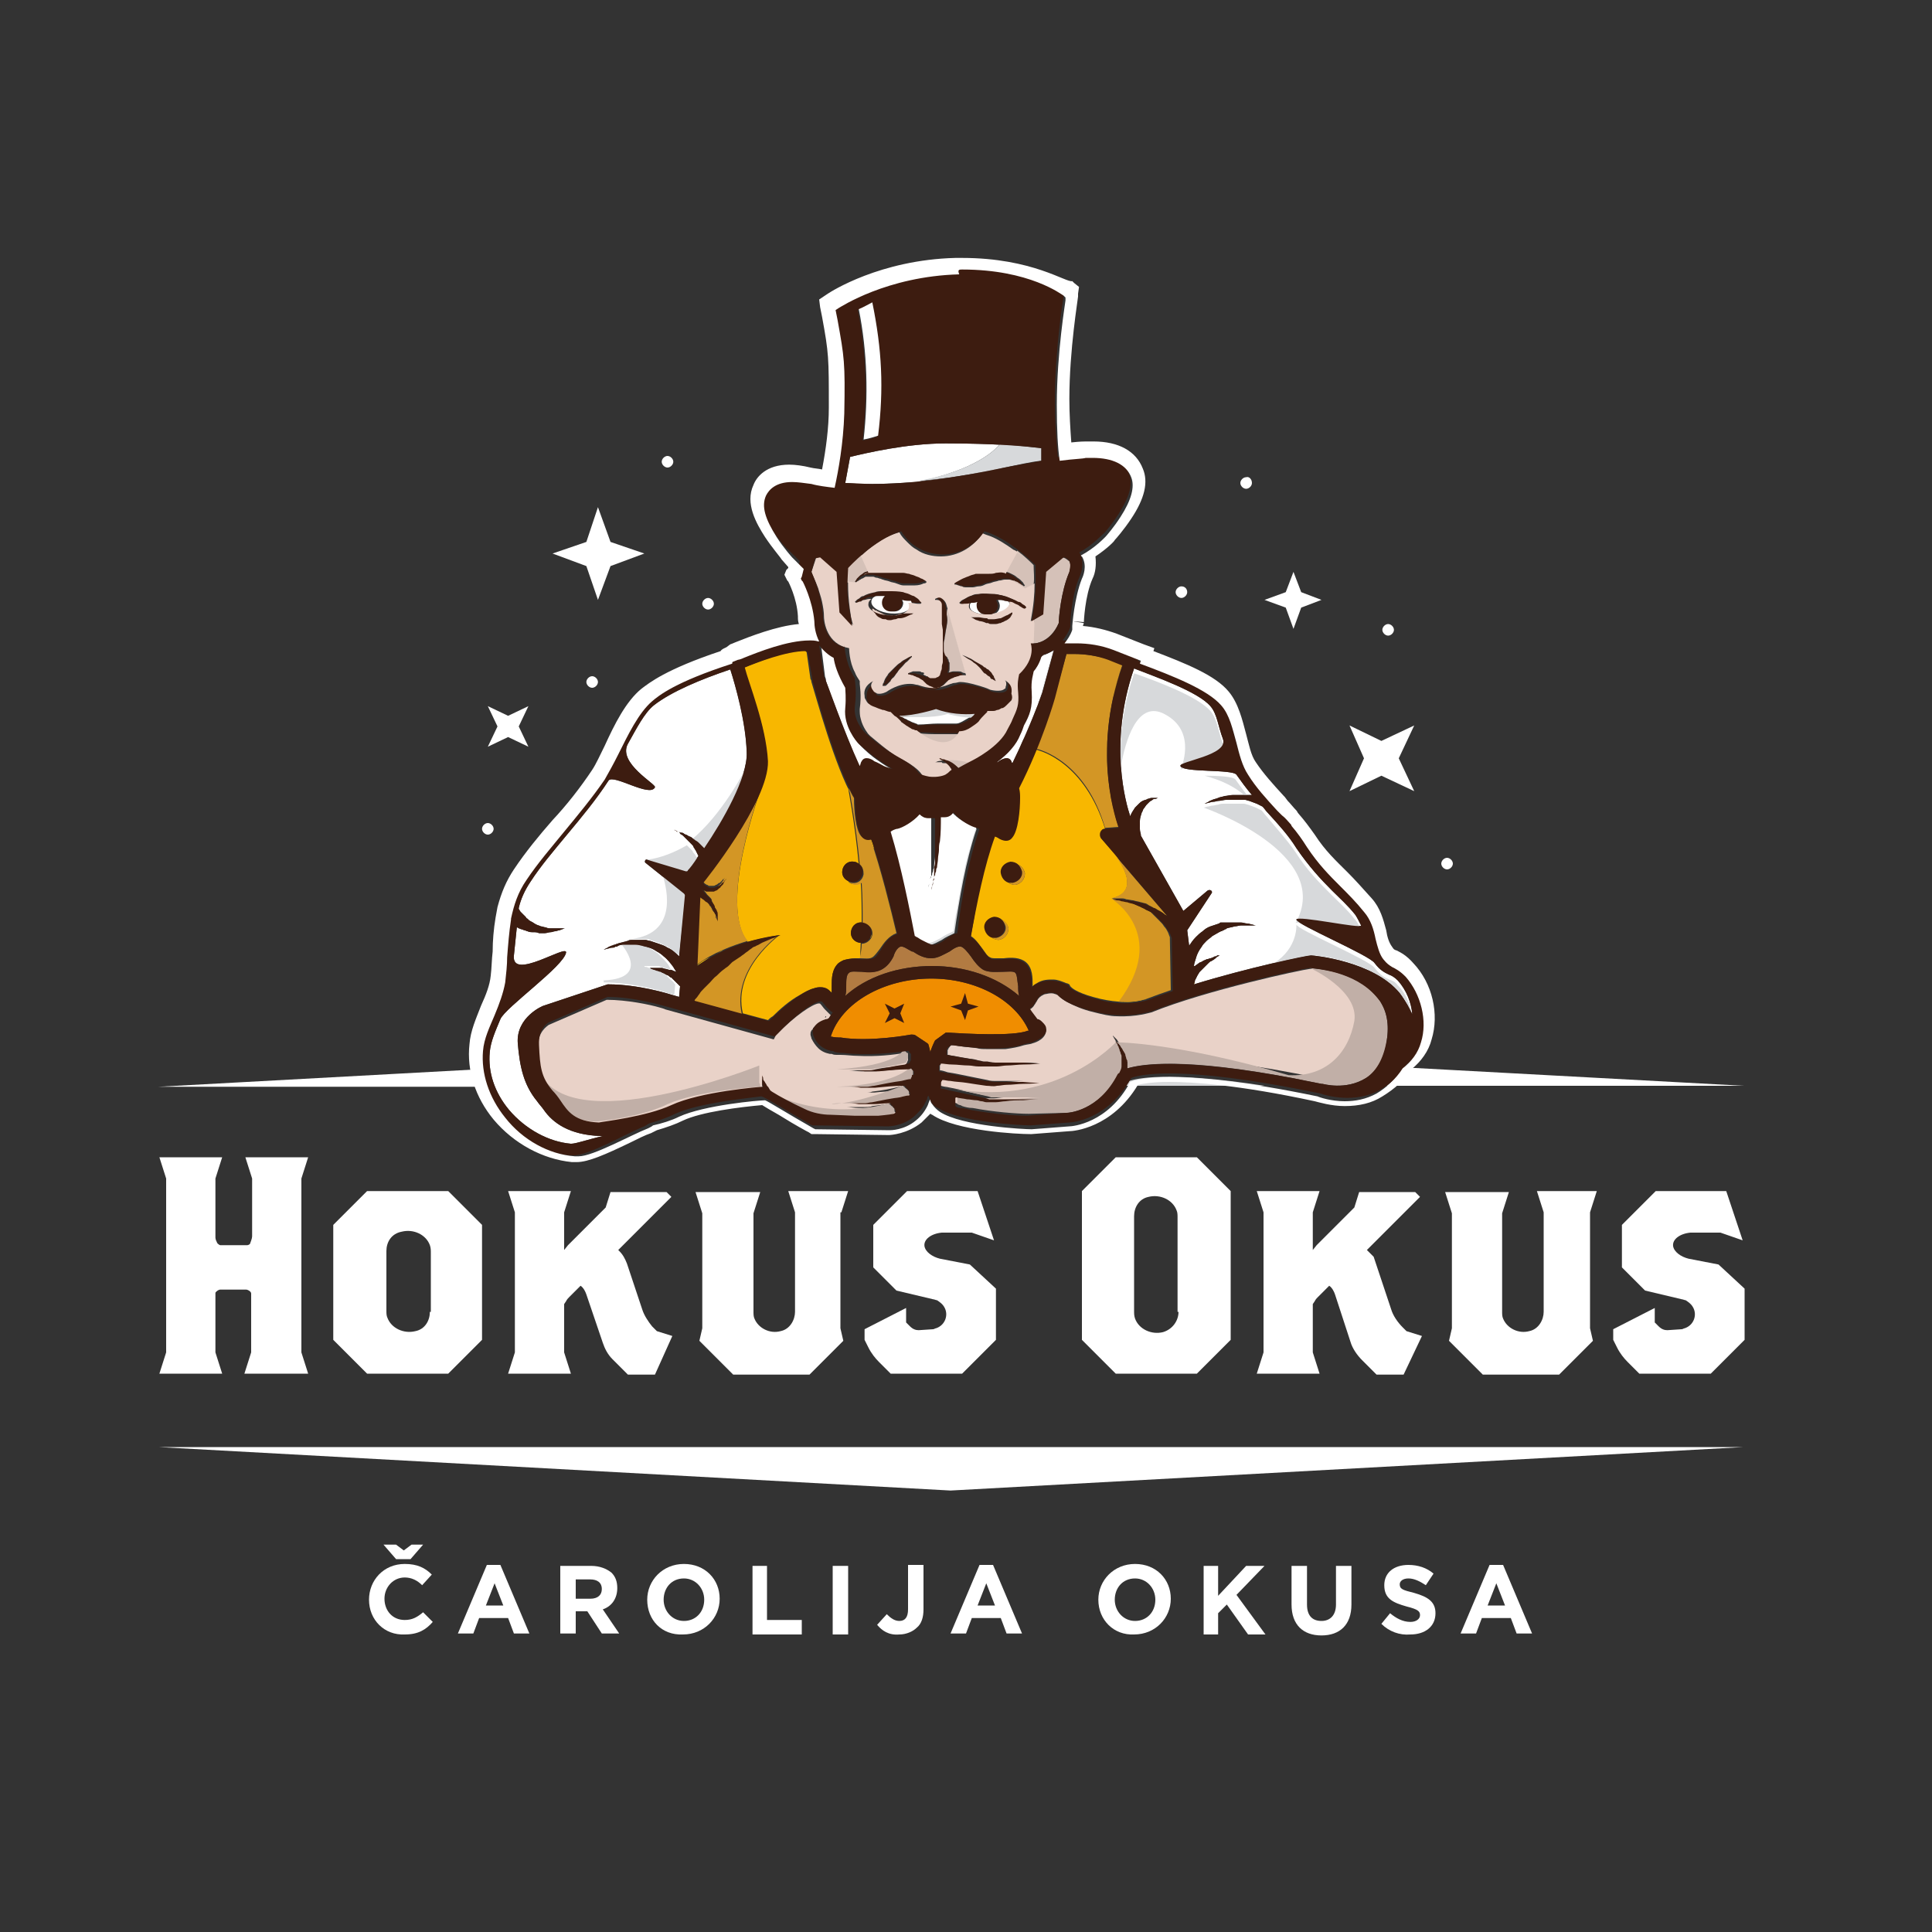 <?xml version="1.0" encoding="utf-8"?>
<!-- Generator: Adobe Illustrator 19.0.0, SVG Export Plug-In . SVG Version: 6.00 Build 0)  -->
<svg version="1.1" id="Layer_1" xmlns="http://www.w3.org/2000/svg" xmlns:xlink="http://www.w3.org/1999/xlink" x="0px" y="0px"
	 viewBox="0 0 200 200" style="enable-background:new 0 0 200 200;" xml:space="preserve">
<rect x="0" y="0" width="200" height="200" fill="#333333" stroke="none"/>
<style type="text/css">
	.st0{fill:#F8B700;}
	.st1{fill:#3D1C10;}
	.st2{fill:#E9D2C8;}
	.st3{fill:#F08D00;}
	.st4{fill:#FFFFFF;}
	.st5{fill:#D39625;}
	.st6{fill:#B27B42;}
	.st7{fill:#1B1C20;}
	.st8{fill:#C1AFA7;}
	.st9{fill:#D7D9DB;}
	.st10{fill:#D5C1B8;}
</style>
<g id="XMLID_3_">
</g>
<g id="XMLID_30_">
</g>
<g id="XMLID_1_">
</g>
<g id="XMLID_38_">
</g>
<g id="XMLID_191_">
	<path id="XMLID_190_" class="st0" d="M90.5,87.9c-0.1-0.4-0.2-0.8-0.4-1.1c0,0,0,0,0,0C90.2,87.2,90.3,87.6,90.5,87.9
		C90.5,88,90.5,88,90.5,87.9"/>
	<path id="XMLID_189_" class="st0" d="M91.6,91.8C91.6,91.8,91.6,91.8,91.6,91.8c-0.1-0.2-0.1-0.4-0.2-0.6
		C91.5,91.4,91.5,91.6,91.6,91.8"/>
	<path id="XMLID_187_" class="st0" d="M91.2,90.5C91.2,90.5,91.2,90.5,91.2,90.5C91.2,90.5,91.2,90.5,91.2,90.5
		C91.2,90.5,91.2,90.5,91.2,90.5"/>
	<path id="XMLID_186_" class="st0" d="M92.4,95c0-0.1,0-0.2-0.1-0.3c0,0,0,0,0,0C92.4,94.8,92.4,94.9,92.4,95"/>
	<path id="XMLID_185_" class="st0" d="M89.2,89.8C89.3,89.9,89.3,89.9,89.2,89.8C89.3,89.9,89.3,89.9,89.2,89.8"/>
	<path id="XMLID_184_" class="st0" d="M89.8,97.4C89.9,97.4,89.9,97.3,89.8,97.4C89.9,97.3,89.9,97.4,89.8,97.4"/>
	<path id="XMLID_183_" class="st0" d="M90.2,96.7c0,0.1-0.1,0.3-0.1,0.4C90.2,97,90.2,96.9,90.2,96.7"/>
	<path id="XMLID_182_" class="st1" d="M95.3,62.2c-0.1-0.1-0.4-0.3-0.6-0.5c-0.1-0.1-0.3-0.2-0.5-0.2c-0.2-0.1-0.4-0.1-0.6-0.2
		c-0.4-0.1-1-0.1-1.5-0.1c-0.3,0-0.5,0-0.7,0c-0.2,0-0.5,0.1-0.7,0.1c-0.5,0.1-0.9,0.3-1.2,0.4c-0.2,0.1-0.3,0.2-0.4,0.2
		c-0.1,0.1-0.2,0.1-0.3,0.2c-0.1,0.1-0.2,0.2-0.2,0.2l0.1,0.1c0,0,0.1-0.1,0.3-0.1c0.1,0,0.2-0.1,0.3-0.2c0.1,0,0.3-0.1,0.4-0.2
		c0.2-0.1,0.3-0.1,0.5-0.1c0.2,0,0.4-0.1,0.6-0.1c0.2,0,0.4,0,0.6,0c0,0,0.1,0,0.1,0c-0.2,0.2-0.3,0.4-0.3,0.7
		c0,0.5,0.4,0.9,0.9,0.9h0.4c0.5,0,0.9-0.4,0.9-0.9c0-0.1,0-0.2-0.1-0.3c0.3,0.1,0.6,0.1,0.9,0.2c0.3,0.1,0.6,0.1,0.8,0.1
		c0.2,0,0.3,0,0.3,0l0.1-0.1C95.5,62.4,95.5,62.3,95.3,62.2"/>
	<path id="XMLID_181_" class="st2" d="M88.7,59.9c0.1-0.1,0.2-0.2,0.3-0.3c0.1-0.1,0.3-0.2,0.4-0.3c-0.2,0.1-0.3,0.2-0.4,0.3
		C88.9,59.7,88.8,59.8,88.7,59.9"/>
	<path id="XMLID_180_" class="st2" d="M89.1,57.4c-0.8,0.7-1.4,1.3-1.4,1.4C87.8,58.7,88.3,58.1,89.1,57.4"/>
	<path id="XMLID_179_" class="st0" d="M105.8,90.2c0-0.1-0.1-0.3-0.1-0.4C105.7,89.9,105.8,90.1,105.8,90.2"/>
	<path id="XMLID_178_" class="st3" d="M96.8,107.7l-0.1,0.2c0,0-0.2,0.4-0.4,1c-0.1-0.5-0.2-0.8-0.2-0.8L96,108l-1.2-0.8
		c-0.1-0.1-0.3-0.1-0.5-0.1c0,0-4.2,0.8-7.3,0.3l-0.1,0l-0.1,0c0,0-0.4,0-0.8-0.1l0,0c1.1-3.5,5.5-6,10.4-6c4.6,0,8.7,2.2,10.1,5.4
		l0,0c0,0,0,0-0.1,0c-1.5,0.6-6.5,0.3-8.2,0.2l-0.3,0L96.8,107.7z"/>
	<path id="XMLID_177_" class="st2" d="M94.5,111.2c0-0.1,0-0.1,0-0.1c0,0,0-0.1,0-0.1l0,0l0,0c0,0,0,0,0-0.1c0,0-0.1-0.1-0.1-0.1
		c0,0-0.1-0.1-0.1-0.1c0,0-0.1-0.1-0.1-0.1c-0.1,0-0.2,0-0.3,0c-0.1,0-0.2,0-0.3,0c-0.2,0-0.4,0-0.7,0.1c-0.7,0.1-1.4,0.1-2.2,0.2
		c-0.3,0-0.5,0-0.8,0c-0.3,0-0.5,0-0.7,0c-0.5,0-0.9-0.1-1.3-0.1c-0.2,0-0.4,0-0.5,0c-0.2,0-0.3,0-0.4,0c-0.1,0-0.2,0-0.3,0
		c-0.1,0-0.1,0-0.1,0s0.5,0,1.3,0c0.4,0,0.8,0,1.3,0c0.2,0,0.5,0,0.7,0c0.2,0,0.5,0,0.7-0.1c0.5-0.1,1-0.2,1.5-0.2
		c0.5-0.1,0.9-0.2,1.3-0.2c0.1,0,0.3-0.1,0.4-0.1c0,0,0,0,0,0c0,0,0-0.1,0.1-0.2c0-0.1,0.1-0.2,0.1-0.3c0,0,0-0.1,0-0.1
		c0-0.1,0-0.1,0-0.1c0,0,0-0.1,0-0.1l0,0l0,0c0,0,0,0,0-0.1c0,0-0.1-0.1-0.1-0.1c0,0-0.1-0.1-0.1-0.1c0,0-0.1-0.1-0.1-0.1
		c0,0-0.1,0-0.1,0c0,0,0,0,0,0c0,0,0,0,0,0c-1.1,0.2-2.9,0.4-4.8,0.3c-0.6,0-1.2-0.1-1.8-0.1c0,0-0.1,0-0.1,0c-0.1,0-0.2,0-0.3,0
		c-0.1,0-0.3,0-0.5-0.1c0,0-0.1,0-0.1,0c0,0-0.1,0-0.1,0c-0.5-0.1-0.9-0.3-1.2-0.6c-0.3-0.3-0.5-0.6-0.7-1c0-0.1-0.1-0.3-0.1-0.4
		c0-0.1,0-0.3,0.1-0.4c0,0,0-0.1,0.1-0.1c0.1-0.3,0.4-0.5,0.6-0.6c0.2-0.1,0.5-0.2,0.6-0.2c0,0,0.1,0,0.1,0l0.2-0.1l0,0l0,0l0,0l0,0
		l0.4-0.6l0,0c-0.1-0.1-0.2-0.2-0.3-0.3c-0.1-0.1-0.2-0.2-0.3-0.3c-0.2-0.2-0.3-0.4-0.5-0.6c-0.3-0.2-1.9,0.7-3.8,2.5
		c-0.3,0.3-0.5,0.5-0.8,0.8l-0.1,0.2l-0.1,0.2l-11.2-3.1c0,0-0.2-0.1-0.6-0.2c-1-0.3-3.4-0.8-5.5-0.8l-6,2.6
		c-0.1,0.1-1.2,0.7-1.1,2.4c0,0.6,0.1,1,0.1,1.5c0.1,0.9,0.3,1.6,0.6,2.2c0.2,0.3,0.4,0.7,0.7,1c0.3,0.3,0.5,0.7,0.8,1
		c0.6,0.9,1.1,1.7,2.4,2c0.4,0.1,0.9,0.2,1.6,0.2c0.2,0,1.5-0.2,3-0.4c1.1-0.2,2.4-0.5,3.5-0.9c0.4-0.1,0.7-0.3,1.1-0.4
		c0.9-0.4,2.2-0.8,3.5-1.1c2.8-0.6,5.8-0.8,6-0.8l0,0l0,0c0-0.1-0.1-0.3-0.1-0.4c0-0.1,0-0.3,0-0.4c0-0.1,0-0.1,0-0.2
		c0-0.1,0-0.1,0-0.2c0-0.1,0-0.2,0-0.3c0-0.1,0-0.2,0-0.3c0,0,0-0.1,0-0.1c0,0,0-0.1,0-0.1c0-0.1,0-0.2,0-0.2v0v0c0,0,0,0.1,0,0.2
		c0,0.1,0,0.1,0,0.2c0,0.1,0,0.2,0,0.3c0,0.1,0,0.2,0,0.3c0,0.1,0,0.2,0.1,0.3c0,0.1,0,0.1,0.1,0.2c0,0.1,0,0.1,0.1,0.2
		c0.1,0.1,0.1,0.2,0.2,0.3l0.1,0.2l0.1,0.1c0.1,0.1,0.1,0.2,0.2,0.3c0.1,0.1,0.2,0.2,0.2,0.2c0.2,0.1,0.4,0.2,0.6,0.4
		c0.7,0.4,1.6,0.9,2.7,1.4c0.4,0.2,0.9,0.3,1.3,0.5c0.5,0.1,0.9,0.2,1.4,0.2l2.5,0.1h2.4c0,0,0.1,0,0.2,0c0.3,0,0.7,0,1-0.1
		c0.2,0,0.3,0,0.4-0.1c0.1,0,0.1-0.1,0.2-0.1l0-0.1c0,0,0,0,0,0c0,0,0,0,0,0c0,0,0-0.1,0-0.1c0,0,0-0.1,0-0.2c0-0.1,0-0.2-0.1-0.2
		c0,0,0-0.1-0.1-0.1c0,0,0-0.1-0.1-0.1c0,0-0.1-0.1-0.1-0.1c0,0-0.1-0.1-0.1-0.1c0,0-0.1,0-0.1-0.1c0,0,0,0,0,0
		c-0.5,0.1-1.1,0.1-1.7,0.1c-0.3,0-0.5,0-0.8,0c-0.3,0-0.5,0-0.7,0c-0.5,0-0.9-0.1-1.3-0.1c-0.2,0-0.4,0-0.5,0c-0.2,0-0.3,0-0.4,0
		c-0.1,0-0.2,0-0.3,0c-0.1,0-0.1,0-0.1,0s0.1,0,0.4,0c0.2,0,0.5,0,0.9,0c0.4,0,0.8,0,1.3,0c0.2,0,0.5,0,0.7,0c0.2,0,0.5,0,0.7-0.1
		c1-0.1,2-0.3,2.8-0.5c0.1,0,0.2,0,0.3-0.1c0.2,0,0.4-0.1,0.5-0.1c0.1,0,0.2,0,0.2,0c0,0,0.1-0.1,0.1-0.1c0,0,0,0,0,0
		c0,0,0-0.1,0-0.2c0-0.1,0-0.2-0.1-0.2c0,0,0-0.1-0.1-0.1c0,0,0-0.1-0.1-0.1c0,0-0.1-0.1-0.1-0.1c0,0-0.1-0.1-0.1-0.1
		c0,0-0.1,0-0.1-0.1c0,0-0.1,0-0.1,0c0,0-0.1,0-0.1,0c-0.2,0-0.4,0-0.7,0.1c-0.7,0.1-1.4,0.1-2.2,0.2c-0.3,0-0.5,0-0.8,0
		c-0.3,0-0.5,0-0.7,0c-0.2,0-0.4,0-0.7,0c-0.2,0-0.5,0-0.7,0c-0.6,0-1,0-1.2,0c-0.1,0-0.1,0-0.1,0s0.5,0,1.3,0c0.4,0,0.8,0,1.3,0
		c0.2,0,0.5,0,0.7,0c0.2,0,0.5,0,0.7-0.1c1-0.1,2-0.3,2.8-0.5c0.3-0.1,0.6-0.1,0.8-0.1c0.1,0,0.2,0,0.2,0c0,0,0-0.1,0-0.1
		c0-0.1,0.1-0.2,0.1-0.3C94.5,111.3,94.5,111.2,94.5,111.2"/>
	<path id="XMLID_176_" class="st2" d="M142.5,103.2c-0.8-1-1.9-1.7-3-2.1c-0.7-0.3-1.4-0.5-2-0.6c-0.6-0.1-1.1-0.2-1.5-0.2
		c-0.2,0-0.3,0-0.4,0c-0.9,0.1-10.7,2.2-16.4,4.5c-0.1,0-1.5,0.5-3.6,0.4c-0.7,0-1.5-0.2-2.3-0.4c-1.3-0.3-2.1-0.7-2.7-1
		c-0.6-0.3-0.9-0.6-1.1-0.8c-0.1,0-0.2-0.1-0.3-0.1c-0.2-0.1-0.5-0.1-0.9,0c-0.2,0-0.3,0.1-0.5,0.2c-0.3,0.2-0.4,0.4-0.5,0.6
		c-0.1,0.1-0.1,0.2-0.2,0.3c-0.1,0.2-0.3,0.4-0.5,0.5l0.2,0.3l0.6,0.8c0.2,0.1,0.4,0.2,0.5,0.3c0.2,0.2,0.3,0.4,0.4,0.7
		c0,0.9-1,1.3-1.4,1.4c-0.2,0.1-0.5,0.1-0.9,0.2c-0.6,0.2-1.2,0.3-1.9,0.4c-0.3,0-0.7,0-1,0c-0.3,0-0.7,0-1,0c-0.3,0-0.7,0-1-0.1
		c-0.6-0.1-1.2-0.1-1.7-0.2c-0.2,0-0.5-0.1-0.7-0.1c0,0,0,0-0.1,0c0,0,0,0-0.1,0c0,0-0.1,0-0.1,0.1c0,0-0.1,0-0.1,0.1
		c0,0-0.1,0.1-0.1,0.1c0,0.1-0.1,0.2-0.1,0.2c0,0.1,0,0.2,0,0.3c0,0.1,0,0.2,0,0.2c0.2,0,0.4,0.1,0.6,0.1c0.5,0.1,1.1,0.2,1.7,0.3
		c0.3,0,0.6,0.1,1,0.2c0.2,0,0.3,0.1,0.5,0.1l0.1,0l0,0l0,0l0,0l0,0c0,0,0,0,0,0l0,0l0.1,0l0,0c0.1,0,0.2,0,0.2,0
		c0.3,0.1,0.6,0.1,1,0.1c0.3,0,0.6,0,1,0c0.6,0,1.2,0,1.7,0c1,0,1.7,0.1,1.7,0.1l0,0h0c0,0-0.2,0-0.5,0c-0.3,0-0.7,0-1.2,0
		c-0.5,0-1.1,0-1.7,0.1c-0.3,0-0.6,0.1-1,0.1c-0.3,0-0.7,0-1,0c-0.1,0-0.2,0-0.3,0l0,0l0,0c0,0,0,0,0,0l0,0l0,0l0,0l-0.1,0
		c-0.2,0-0.3,0-0.5,0c-0.3,0-0.6-0.1-1-0.1c-0.6-0.1-1.2-0.1-1.7-0.1c-0.5,0-0.9-0.1-1.2-0.1c0,0,0,0-0.1,0.1c0,0.1-0.1,0.2-0.1,0.2
		c0,0.1,0,0.2,0,0.3c0,0.1,0,0.1,0,0.2c0.2,0,0.5,0.1,0.8,0.2c0.7,0.1,1.6,0.3,2.6,0.5c0.5,0.1,1,0.2,1.5,0.3c0.3,0.1,0.6,0.1,1,0.1
		c0.3,0,0.7,0,1,0c0.3,0,0.6,0,0.9,0c0.3,0,0.6,0,0.9,0c0.5,0,0.9,0,1.2,0c0.1,0,0.3,0,0.3,0c0.1,0,0.1,0,0.1,0l0,0h0c0,0-0.4,0-1,0
		c-0.2,0-0.4,0-0.7,0c-0.5,0-1.1,0.1-1.7,0.1c-0.3,0-0.6,0.1-1,0.1c-0.3,0-0.7,0-1.1,0c-0.7-0.1-1.4-0.2-2-0.3
		c-0.6-0.1-1.2-0.2-1.7-0.2c-0.3,0-0.6-0.1-0.8-0.1l0,0c0,0,0,0.1-0.1,0.1c0,0.1,0,0.2-0.1,0.3c0,0.2,0,0.3,0,0.5
		c0.3,0.1,0.6,0.1,1,0.2c0.5,0.1,1.1,0.2,1.7,0.4c0.6,0.1,1.3,0.3,2,0.4l0.1,0l0.2,0c0.1,0,0.2,0,0.2,0c0.1,0,0.2,0,0.2,0
		c0.1,0,0.2,0,0.2,0c0.3,0,0.7,0,1,0c0.7,0,1.3,0,1.8,0c0.3,0,0.5,0,0.7,0c0.6,0,1,0,1,0s0,0-0.1,0c-0.1,0-0.2,0-0.4,0
		c-0.3,0-0.7,0-1.3,0.1c-0.5,0-1.1,0.1-1.8,0.1c-0.3,0-0.7,0.1-1,0.1c-0.2,0-0.4,0-0.5,0c-0.1,0-0.2,0-0.3,0l-0.1,0l0,0l-0.1,0
		c0,0,0,0-0.1,0c-0.2,0-0.3,0-0.5-0.1c-0.1,0-0.2,0-0.3,0c-0.1,0-0.1,0-0.2,0c-0.3-0.1-0.7-0.1-1-0.1c-0.4-0.1-0.7-0.1-1.1-0.2
		c0,0,0,0,0,0c0,0,0,0,0,0c0,0,0,0,0,0c0,0,0,0.1,0,0.1c0,0,0,0.1,0,0.1c0,0,0,0.1,0,0.1c0,0,0,0.1,0,0.1c0,0.1,0,0.2,0,0.2
		c0,0.1,0,0.1,0,0.2c0.2,0.1,0.4,0.1,0.5,0.2c0.3,0.1,0.7,0.2,1.1,0.2c2.1,0.4,4.5,0.6,5.8,0.6l4.1-0.3c0,0,0.3,0,0.6-0.1
		c0.9-0.2,2.5-0.8,3.9-2.7c0.3-0.4,0.5-0.8,0.8-1.3l0-0.1l0-0.1c0,0,0-0.1,0.1-0.1c0.1-0.2,0.1-0.4,0.2-0.6c0-0.1,0-0.2,0-0.3
		c0-0.1,0-0.1,0-0.2l0-0.1l0-0.1c0-0.1,0-0.2,0-0.4c0-0.1,0-0.2-0.1-0.3c0-0.1-0.1-0.2-0.1-0.3c0-0.1-0.1-0.2-0.1-0.3
		c0-0.1-0.1-0.2-0.1-0.2c0-0.1-0.1-0.1-0.1-0.2c-0.1-0.1-0.1-0.2-0.1-0.2s0,0,0.1,0.1c0,0,0.1,0.1,0.1,0.1c0.1,0.1,0.1,0.1,0.2,0.2
		c0.1,0.1,0.1,0.2,0.2,0.3c0.1,0.1,0.1,0.2,0.2,0.3c0,0.1,0.1,0.1,0.1,0.2c0,0.1,0.1,0.1,0.1,0.2c0,0.1,0.1,0.3,0.1,0.4l0.1,0.2
		c0,0.1,0,0.1,0,0.2c0,0.1,0,0.3,0,0.4c0,0.1,0,0.1,0,0.2c1.7-0.5,6.7-1.2,20.1,1.6l0.1,0c0,0,0.2,0,0.4,0.1c0.1,0,0.3,0,0.5,0.1
		c0.2,0,0.4,0,0.6,0c0.2,0,0.4,0,0.7,0c0.7-0.1,1.5-0.3,2.3-0.7c1.2-0.7,2-2.2,2.2-4.2c0.2-1.3,0-2.4-0.5-3.4
		C142.9,103.8,142.7,103.4,142.5,103.2"/>
	<polygon id="XMLID_175_" class="st4" points="98.4,154.3 180.5,149.8 16.4,149.8 	"/>
	<path id="XMLID_174_" class="st4" d="M145.3,142.3h-2.8l-1.5-1.5c-0.5-0.5-1-1.2-1.2-1.9l-1.6-4.9c-0.1-0.3-0.3-0.7-0.6-0.9
		l-1.2,1.2c-0.1,0.1-0.2,0.2-0.3,0.4l-0.2,0.3v5l0.7,2.2h-6.5l0.7-2.2v-14.5l-0.7-2.2h6.5l-0.7,2.2v3.9l0.4-0.5l3.9-3.9l0.5-1.6h5.8
		l0.5,0.5l-5.5,5.5l0.7,0.7l1.8,5.4c0.2,0.7,0.7,1.4,1.2,1.9l0.4,0.4l1.6,0.5L145.3,142.3z"/>
	<path id="XMLID_370_" class="st4" d="M123.9,119.8l-8.4,0l-3.5,3.5v15.4l3.5,3.5h8.4l3.5-3.5v-15.4L123.9,119.8z M122,135.8
		L122,135.8c0,0.9-0.6,1.8-1.6,2.1c-1.2,0.3-2.5-0.3-2.9-1.4c-0.1-0.3-0.1-0.5-0.1-0.8V126c0,0,0,0,0-0.1c0-0.9,0.5-1.8,1.5-2
		c1.2-0.3,2.5,0.3,2.9,1.4c0.1,0.2,0.1,0.5,0.1,0.7c0,0,0,0,0,0V135.8z"/>
	<path id="XMLID_171_" class="st4" d="M164.6,125.5l0.7-2.2h-6.2l0.7,2.2v10.3c0,0.8-0.5,1.8-1.5,2c-1.1,0.3-2.3-0.3-2.7-1.3
		c-0.1-0.2-0.1-0.5-0.1-0.7c0,0,0,0,0,0v-10.2l0.7-2.2h-6.6l0.7,2.2v11.9l-0.3,1.3l3.5,3.5h7.9l3.5-3.5l-0.3-1.3V125.5z"/>
	<path id="XMLID_170_" class="st4" d="M177.9,130.9l-3.1-0.6c0,0,0,0,0,0l0,0l0,0c-0.8-0.2-1.5-0.7-1.6-1.3
		c-0.1-0.7,0.7-1.3,1.8-1.4l3.1,0l2.3,0.8l-1.7-5.1h-7.3l-3.5,3.5v4.4l2.4,2.4l3.8,0.9c0.1,0,0.3,0.1,0.4,0.1
		c0.3,0.2,0.6,0.4,0.8,0.8c0.4,0.8,0,1.8-0.9,2.1c-0.1,0-0.2,0.1-0.3,0.1c-0.1,0-1.5,0.1-1.5,0.1c-0.3,0-0.6-0.1-0.9-0.4l-0.4-0.4
		v-1.5l-4.3,2.2v1.1l0.4,0.8c0.3,0.6,0.7,1.1,1.1,1.5l1.2,1.2h7.4l3.5-3.5v-5.3L177.9,130.9z"/>
	<path id="XMLID_169_" class="st4" d="M25.3,142.2L26,140v-6.1c0-0.1-0.1-0.2-0.1-0.2c-0.1-0.1-0.3-0.2-0.4-0.2h-2.7
		c-0.2,0-0.4,0.2-0.4,0.2c-0.1,0.1-0.1,0.1-0.1,0.2v6.1l0.7,2.2h-6.5l0.7-2.2V122l-0.7-2.2h6.5l-0.7,2.2v6.1c0,0.2,0.1,0.4,0.2,0.6
		c0,0,0.2,0.2,0.3,0.2h2.8c0.1,0,0.3-0.1,0.3-0.2c0,0,0.2-0.5,0.2-0.7V122l-0.7-2.2h6.5l-0.7,2.2V140l0.7,2.2H25.3z"/>
	<path id="XMLID_168_" class="st4" d="M67.8,142.3H65l-1.6-1.6c-0.5-0.5-0.8-1.1-1-1.7l-1.7-5c-0.1-0.3-0.3-0.7-0.6-0.9l-1.2,1.2
		c-0.1,0.1-0.2,0.2-0.3,0.4l-0.2,0.3v5l0.7,2.2h-6.5l0.7-2.2v-14.5l-0.7-2.2h6.5l-0.7,2.2v3.9l0.4-0.5l3.9-3.9l0.5-1.6h5.8l0.5,0.5
		l-5.5,5.5l0.1,0.1c0.4,0.4,0.6,0.8,0.8,1.3l1.6,4.8c0.2,0.6,0.6,1.2,1,1.7l0.5,0.5l1.6,0.5L67.8,142.3z"/>
	<path id="XMLID_363_" class="st4" d="M46.4,123.3h-8.4l-3.5,3.5v11.9l3.5,3.5h8.4l3.5-3.5v-11.9L46.4,123.3z M44.5,135.8
		c0,0.9-0.5,1.8-1.5,2c-1.2,0.3-2.5-0.3-2.9-1.4c-0.1-0.2-0.1-0.5-0.1-0.7v-6.2c0-0.9,0.5-1.8,1.6-2c1.2-0.3,2.5,0.3,2.9,1.4
		c0.1,0.3,0.1,0.5,0.1,0.8V135.8z"/>
	<path id="XMLID_165_" class="st4" d="M87.1,125.5l0.7-2.2h-6.2l0.7,2.2v10.3c0,0.8-0.5,1.8-1.5,2c-1.1,0.3-2.3-0.3-2.7-1.3
		c-0.1-0.2-0.1-0.5-0.1-0.7c0,0,0,0,0,0v-10.2l0.7-2.2H72l0.7,2.2v11.9l-0.3,1.3l3.5,3.5h7.9l3.5-3.5l-0.3-1.3V125.5z"/>
	<path id="XMLID_164_" class="st4" d="M100.4,130.9l-3.1-0.6c0,0,0,0,0,0l0,0l0,0c-0.8-0.2-1.5-0.7-1.6-1.3
		c-0.1-0.7,0.7-1.3,1.8-1.4l3.1,0l2.3,0.8l-1.7-5.1h-7.3l-3.5,3.5v4.4l2.4,2.4l3.8,0.9c0.1,0,0.3,0.1,0.4,0.1
		c0.3,0.2,0.6,0.4,0.8,0.8c0.4,0.8,0,1.8-0.9,2.1c-0.1,0-0.2,0.1-0.3,0.1c-0.1,0-1.5,0.1-1.5,0.1c-0.3,0-0.6-0.1-0.9-0.4l-0.4-0.4
		v-1.5l-4.3,2.2v1.1l0.4,0.8c0.3,0.6,0.7,1.1,1.1,1.5l1.2,1.2h7.4l3.5-3.5v-5.3L100.4,130.9z"/>
	<path id="XMLID_163_" class="st4" d="M144.9,102.8c-2.7-3.3-8.9-3.9-9.2-3.9l0,0c-0.4,0-6.6,1.3-12.1,3c0-0.1,0.1-0.2,0.1-0.4
		c0.1-0.2,0.2-0.4,0.3-0.6c0.1-0.1,0.1-0.2,0.2-0.3c0.1-0.1,0.2-0.2,0.3-0.3c0.1-0.1,0.2-0.2,0.3-0.3c0.1-0.1,0.2-0.2,0.3-0.3
		c0.1-0.1,0.2-0.2,0.3-0.2c0.1-0.1,0.2-0.1,0.3-0.2c0.1-0.1,0.2-0.1,0.2-0.2c0.1,0,0.1-0.1,0.2-0.1c0.1-0.1,0.2-0.1,0.2-0.1
		s-0.1,0-0.2,0c-0.1,0-0.1,0-0.2,0.1c-0.1,0-0.2,0-0.3,0.1c-0.1,0-0.2,0.1-0.3,0.1c-0.1,0-0.2,0.1-0.4,0.1c-0.1,0.1-0.3,0.1-0.4,0.2
		c-0.1,0.1-0.3,0.1-0.4,0.2c-0.1,0.1-0.3,0.2-0.4,0.3c0,0,0,0-0.1,0c0-0.2,0.1-0.5,0.2-0.8c0.1-0.4,0.3-0.8,0.6-1.2
		c0.1-0.2,0.3-0.4,0.5-0.6c0.2-0.2,0.4-0.3,0.6-0.5c0.2-0.1,0.5-0.3,0.7-0.4l0.2-0.1c0.1,0,0.1,0,0.2-0.1c0.1,0,0.1,0,0.2-0.1
		c0.1,0,0.1,0,0.2-0.1c0.3-0.1,0.5-0.1,0.8-0.2c0.2,0,0.5-0.1,0.7-0.1c0.2,0,0.4,0,0.6,0c0.2,0,0.3,0,0.5,0c0.3,0,0.4,0,0.4,0
		s-0.1,0-0.4-0.1c-0.1,0-0.3-0.1-0.5-0.1c-0.2,0-0.4-0.1-0.6-0.1c-0.2,0-0.5,0-0.7,0c-0.3,0-0.5,0-0.8,0c-0.1,0-0.1,0-0.2,0
		c-0.1,0-0.1,0-0.2,0c-0.1,0-0.1,0-0.2,0c-0.1,0-0.1,0-0.2,0.1c-0.3,0.1-0.6,0.2-0.9,0.3c-0.3,0.1-0.6,0.3-0.8,0.5
		c-0.3,0.2-0.5,0.4-0.7,0.6c-0.3,0.3-0.5,0.6-0.7,0.9l-0.2-1.6l2.5-3.8c0.2-0.2-0.1-0.5-0.4-0.3l-2.5,2.1l-4.4-7.8c0,0,0,0,0,0
		c0,0,0-0.1,0-0.1c0-0.1-0.1-0.3-0.1-0.6c0-0.2,0-0.5,0-0.8c0-0.3,0.1-0.6,0.2-0.9c0.1-0.1,0.1-0.3,0.2-0.4c0.1-0.1,0.2-0.3,0.3-0.4
		c0.1-0.1,0.2-0.2,0.3-0.3c0.1-0.1,0.2-0.1,0.3-0.2c0.1-0.1,0.2-0.1,0.3-0.1c0.1,0,0.2-0.1,0.3-0.1l0.2,0c0,0-0.1,0-0.2,0
		c-0.1,0-0.2,0-0.3,0c-0.1,0-0.2,0-0.4,0c-0.1,0-0.3,0.1-0.4,0.1c-0.1,0.1-0.3,0.1-0.5,0.2c-0.2,0.1-0.3,0.2-0.4,0.3
		c-0.1,0.1-0.3,0.3-0.4,0.4c-0.2,0.3-0.4,0.6-0.5,0.9c-0.4-1.2-2.3-7.5,0.4-15.3c2.3,0.9,6.6,2.4,7.9,3.9c0.7,0.8,0.8,2.1,1.3,3.4
		c0.6,1.7-4.6,2.3-4.4,2.8c0.2,0.7,5.4,0.3,5.8,0.9c0.5,0.7,1,1.4,1.6,2.1c-0.1,0-0.1,0-0.2,0c-0.2,0-0.3,0-0.5,0l-0.2,0l-0.2,0
		c-0.2,0-0.3,0-0.5,0c-0.1,0-0.3,0-0.4,0c-0.3,0-0.6,0.1-0.8,0.1c-0.3,0.1-0.5,0.1-0.7,0.2c-0.2,0.1-0.4,0.1-0.6,0.2
		c-0.2,0.1-0.3,0.1-0.4,0.2c-0.2,0.1-0.4,0.2-0.4,0.2s0.1,0,0.4-0.1c0.1,0,0.3-0.1,0.5-0.1c0.2,0,0.4-0.1,0.6-0.1
		c0.2,0,0.5-0.1,0.7-0.1c0.3,0,0.5,0,0.8,0c0.1,0,0.3,0,0.4,0c0.1,0,0.3,0,0.4,0l0.2,0l0.2,0c0.1,0,0.3,0.1,0.4,0.1
		c0.3,0.1,0.5,0.2,0.8,0.3c0.2,0.1,0.4,0.2,0.6,0.3c0.2,0.2,0.3,0.4,0.5,0.6c1.1,1.2,2.2,2.4,3,3.7c1.3,1.9,2.5,3.2,3.7,4.4
		c0.8,0.8,1.6,1.5,2.4,2.5c0.2,0.3,0.4,0.7,0.6,1.1c0.1,0.4-6.7-1.1-6.7-0.6c0,0.5,7.6,3.7,8.1,4.5c0.6,0.8,1.1,1,1.5,1.2
		c0.3,0.1,0.6,0.3,0.9,0.6c0.9,1,1.4,2.3,1.5,3.5c0,0,0,0,0,0C146,104.5,145.5,103.6,144.9,102.8"/>
	<path id="XMLID_162_" class="st1" d="M104,95.9c0.1,0.6-0.4,1.1-1,1.2c-0.6,0.1-1.1-0.4-1.2-1c-0.1-0.6,0.4-1.1,1-1.2
		C103.4,94.8,104,95.3,104,95.9"/>
	<path id="XMLID_161_" class="st5" d="M103.7,95.2c0.2,0.2,0.3,0.4,0.4,0.7c0.1,0.6-0.4,1.1-1,1.2c-0.1,0-0.3,0-0.4,0
		c0.2,0.1,0.4,0.2,0.7,0.2c0.6-0.1,1-0.6,1-1.2C104.3,95.6,104,95.3,103.7,95.2"/>
	<path id="XMLID_160_" class="st4" d="M59.1,118.4c-2.3-0.2-4.7-1.5-6.4-3.5c-1.5-1.8-2.2-3.9-2-6c0.1-1.1,0.6-2.2,1.1-3.4
		c0.5-1.2,6.6-5.5,6.8-6.9c0.1-0.9-5.7,3-5.4,0.3c0.1-1,0.2-1.9,0.3-2.9c0.1,0,0.2,0.1,0.2,0.1c0.1,0,0.2,0.1,0.3,0.1
		c0.1,0,0.2,0.1,0.3,0.1c0.1,0,0.2,0.1,0.3,0.1c0.2,0.1,0.4,0.1,0.6,0.1c0.2,0,0.4,0,0.6,0.1c0.2,0,0.4,0,0.6,0
		c0.2,0,0.4-0.1,0.6-0.1c0.2,0,0.3-0.1,0.5-0.1c0.1,0,0.3-0.1,0.4-0.1c0.1,0,0.2-0.1,0.3-0.1c0.2-0.1,0.3-0.1,0.3-0.1s-0.1,0-0.3,0
		c-0.1,0-0.2,0-0.3,0c-0.1,0-0.3,0-0.4,0c-0.1,0-0.3,0-0.5,0c-0.2,0-0.3,0-0.5-0.1c-0.2,0-0.3-0.1-0.5-0.1c-0.2-0.1-0.3-0.1-0.5-0.2
		c-0.2-0.1-0.3-0.2-0.5-0.3c-0.1,0-0.1-0.1-0.2-0.1c-0.1-0.1-0.1-0.1-0.2-0.2c-0.1,0-0.1-0.1-0.2-0.2c-0.1-0.1-0.1-0.1-0.2-0.2
		c-0.1-0.1-0.2-0.2-0.3-0.3c-0.1-0.1-0.1-0.2-0.2-0.3c0,0,0-0.1,0-0.1c0.2-0.9,0.6-1.8,1.2-2.7c1.1-1.7,2.4-3.2,3.8-4.9
		c1.5-1.8,3-3.6,4.3-5.6c0.5-0.7,4.3,1.8,4.8,0.7c0.2-0.3-3.9-2.5-2.8-4.5c0.9-1.6,1.7-3.2,2.7-4c1.8-1.4,4.9-2.7,7.9-3.7
		c0,0,1.6,4.7,1.7,8.6c0.1,2.6-2.5,7.1-4.4,9.9c-0.1-0.1-0.1-0.1-0.2-0.2c-0.1-0.1-0.2-0.2-0.3-0.3c-0.1-0.1-0.2-0.2-0.4-0.3
		c-0.1-0.1-0.3-0.2-0.4-0.3c-0.1-0.1-0.3-0.1-0.4-0.2c-0.1-0.1-0.3-0.1-0.4-0.2c-0.1-0.1-0.2-0.1-0.3-0.1c-0.1,0-0.2-0.1-0.3-0.1
		c-0.1,0-0.2,0-0.2-0.1c-0.1,0-0.2-0.1-0.2-0.1s0.1,0,0.2,0.1c0.1,0,0.1,0.1,0.2,0.1c0.1,0,0.2,0.1,0.2,0.2c0.1,0.1,0.2,0.1,0.3,0.2
		c0.1,0.1,0.2,0.2,0.3,0.3c0.1,0.1,0.2,0.2,0.3,0.3c0.1,0.1,0.2,0.2,0.3,0.3c0.1,0.1,0.2,0.2,0.2,0.3c0.1,0.1,0.1,0.2,0.2,0.3
		c0.1,0.2,0.2,0.4,0.3,0.6c0,0,0,0,0,0c-0.5,0.8-0.9,1.3-1.1,1.5c0,0.1-0.1,0.1-0.2,0.1L67,89c-0.2-0.1-0.3,0.2-0.2,0.3l4,3.2
		c0,0,0.1,0.1,0.1,0.2L70.3,99c-0.3-0.3-0.7-0.7-1.2-0.9c-0.3-0.2-0.6-0.3-0.9-0.4c-0.3-0.1-0.6-0.2-0.9-0.3c-0.2,0-0.3-0.1-0.5-0.1
		c-0.2,0-0.3,0-0.5,0c-0.3,0-0.6,0-0.9,0c-0.1,0-0.3,0-0.4,0.1c-0.1,0-0.3,0.1-0.4,0.1c-0.3,0.1-0.5,0.1-0.7,0.2
		c-0.1,0-0.2,0.1-0.3,0.1c-0.1,0-0.2,0.1-0.3,0.1c-0.2,0.1-0.3,0.1-0.4,0.2c-0.2,0.1-0.4,0.2-0.4,0.2s0.1,0,0.4-0.1
		c0.1,0,0.3-0.1,0.5-0.1c0.1,0,0.2,0,0.3-0.1c0.1,0,0.2,0,0.3-0.1c0.2-0.1,0.5-0.1,0.7-0.1c0.1,0,0.3,0,0.4,0c0.1,0,0.3,0,0.4,0
		c0.3,0,0.6,0,0.9,0.1c0.1,0,0.3,0.1,0.4,0.1c0.1,0,0.3,0.1,0.4,0.1c0.3,0.1,0.5,0.2,0.8,0.4c0.2,0.1,0.5,0.3,0.7,0.5
		c0.4,0.3,0.7,0.7,1,1.1c0.1,0.2,0.2,0.3,0.3,0.5c-0.1,0-0.2-0.1-0.3-0.1c-0.1-0.1-0.3-0.1-0.4-0.1c-0.1,0-0.3-0.1-0.4-0.1
		c-0.1,0-0.3-0.1-0.4-0.1c-0.1,0-0.3,0-0.4,0c-0.1,0-0.3,0-0.4,0c-0.1,0-0.2,0-0.3,0c-0.1,0-0.2,0-0.2,0c-0.1,0-0.2,0-0.2,0
		s0.1,0,0.2,0c0.1,0,0.1,0,0.2,0.1c0.1,0,0.2,0.1,0.3,0.1c0.1,0,0.2,0.1,0.3,0.1c0.1,0,0.2,0.1,0.4,0.1c0.1,0.1,0.2,0.1,0.4,0.2
		c0.1,0.1,0.2,0.1,0.4,0.2c0.1,0.1,0.2,0.2,0.3,0.2c0.1,0.1,0.2,0.2,0.3,0.3c0.2,0.2,0.3,0.3,0.5,0.5c0,0,0.1,0.1,0.1,0.1l-0.1,1.1
		l-0.7-0.2c-0.3-0.1-3.5-1.1-6.6-1.1h-0.1l-6.6,2.2c-0.1,0-2.9,1.2-2.7,3.9c0.2,2.4,0.6,4.3,2,6c0.2,0.3,0.5,0.6,0.7,0.9
		c0.9,1.3,2.6,2.6,5.9,2.7l0,0l0,0c0,0,0.1,0,0.2,0C60.7,118,59.7,118.4,59.1,118.4"/>
	<path id="XMLID_159_" class="st6" d="M93.2,98L93.2,98C93.2,97.9,93.2,97.9,93.2,98c0.3-0.1,0.8,0.3,1.2,0.5l0.1,0
		c0.6,0.4,1.2,0.7,1.9,0.7c0.7,0,1.3-0.4,1.9-0.7c0.4-0.3,0.9-0.6,1.2-0.5c0.3,0.1,0.7,0.6,1,1c0.4,0.6,0.8,1.1,1.3,1.4
		c0.6,0.3,1.4,0.2,2,0.2c0.5,0,1.1-0.1,1.3,0.1c0.2,0.2,0.2,0.8,0.3,1.4c0,0.3,0,0.7,0.1,1c-2.3-2-5.6-3.1-9-3.1
		c-3.5,0-6.8,1.1-9,3.1c0.1-0.3,0.1-0.7,0.1-1c0-0.6,0-1.2,0.3-1.4c0.2-0.2,0.8-0.1,1.3-0.1c0.7,0,1.4,0.1,2-0.2
		c0.6-0.3,1-0.8,1.3-1.4C92.6,98.6,92.9,98.1,93.2,98"/>
	<path id="XMLID_158_" class="st1" d="M105.8,90.2c0.1,0.6-0.4,1.1-1,1.2c-0.6,0.1-1.1-0.4-1.2-1c-0.1-0.6,0.4-1.1,1-1.2
		C105.2,89.2,105.7,89.6,105.8,90.2"/>
	<polygon id="XMLID_157_" class="st7" points="85.4,105.3 85.5,105.3 85.5,105.2 85.4,105.3 	"/>
	<polygon id="XMLID_156_" class="st7" points="85.5,105.3 85.5,105.2 85.4,105.3 	"/>
	<polygon id="XMLID_155_" class="st1" points="92.6,104.4 93.6,103.9 93.2,104.9 93.6,105.9 92.6,105.4 91.6,105.9 92.1,104.9 
		91.6,103.9 	"/>
	<polygon id="XMLID_154_" class="st1" points="99.5,103.9 99.9,102.8 100.2,103.9 101.3,104.2 100.2,104.6 99.9,105.6 99.5,104.6 
		98.4,104.2 	"/>
	<polygon id="XMLID_153_" class="st4" points="141.2,78.5 139.7,75.1 143,76.7 146.4,75.1 144.8,78.5 146.4,81.9 143,80.3 
		139.7,81.9 	"/>
	<polygon id="XMLID_152_" class="st4" points="60.7,56.1 61.9,52.5 63.2,56.1 66.7,57.3 63.2,58.6 61.9,62.1 60.7,58.6 57.2,57.3 	
		"/>
	<polygon id="XMLID_151_" class="st4" points="52.6,74.1 54.7,73.1 53.7,75.2 54.7,77.3 52.6,76.3 50.5,77.3 51.5,75.2 50.5,73.1 	
		"/>
	<polygon id="XMLID_150_" class="st4" points="134.7,61.3 136.8,62.1 134.7,62.9 133.9,65.1 133.1,62.9 130.9,62.1 133.1,61.3 
		133.9,59.2 	"/>
	<path id="XMLID_149_" class="st4" d="M129.6,50c0,0.3-0.3,0.6-0.6,0.6c-0.3,0-0.6-0.3-0.6-0.6s0.3-0.6,0.6-0.6
		C129.3,49.3,129.6,49.6,129.6,50"/>
	<path id="XMLID_148_" class="st4" d="M122.9,61.3c0,0.3-0.3,0.6-0.6,0.6c-0.3,0-0.6-0.3-0.6-0.6s0.3-0.6,0.6-0.6
		C122.7,60.7,122.9,61,122.9,61.3"/>
	<path id="XMLID_147_" class="st4" d="M144.3,65.2c0,0.3-0.3,0.6-0.6,0.6c-0.3,0-0.6-0.3-0.6-0.6s0.3-0.6,0.6-0.6
		C144,64.6,144.3,64.9,144.3,65.2"/>
	<path id="XMLID_146_" class="st4" d="M150.4,89.4c0,0.3-0.3,0.6-0.6,0.6c-0.3,0-0.6-0.3-0.6-0.6c0-0.3,0.3-0.6,0.6-0.6
		C150.1,88.8,150.4,89.1,150.4,89.4"/>
	<path id="XMLID_145_" class="st4" d="M51.1,85.8c0,0.3-0.3,0.6-0.6,0.6s-0.6-0.3-0.6-0.6c0-0.3,0.3-0.6,0.6-0.6
		S51.1,85.5,51.1,85.8"/>
	<path id="XMLID_144_" class="st4" d="M61.9,70.6c0,0.3-0.3,0.6-0.6,0.6s-0.6-0.3-0.6-0.6c0-0.3,0.3-0.6,0.6-0.6
		S61.9,70.3,61.9,70.6"/>
	<path id="XMLID_143_" class="st4" d="M73.9,62.5c0,0.3-0.3,0.6-0.6,0.6c-0.3,0-0.6-0.3-0.6-0.6c0-0.3,0.3-0.6,0.6-0.6
		C73.6,61.9,73.9,62.2,73.9,62.5"/>
	<path id="XMLID_142_" class="st4" d="M69.7,47.8c0,0.3-0.3,0.6-0.6,0.6c-0.3,0-0.6-0.3-0.6-0.6c0-0.3,0.3-0.6,0.6-0.6
		C69.4,47.2,69.7,47.5,69.7,47.8"/>
	<path id="XMLID_336_" class="st4" d="M38.2,165.6L38.2,165.6c0-2,1.5-3.7,3.7-3.7c1.3,0,2.1,0.4,2.8,1.1l-1,1.1
		c-0.5-0.5-1.1-0.8-1.8-0.8c-1.2,0-2.1,1-2.1,2.2v0c0,1.2,0.8,2.2,2.1,2.2c0.8,0,1.3-0.3,1.9-0.8l1,1c-0.7,0.8-1.5,1.3-2.9,1.3
		C39.8,169.3,38.2,167.7,38.2,165.6 M42.5,161.4h-1.5l-1.3-1.5H41l0.8,0.6l0.8-0.6h1.2L42.5,161.4z"/>
	<path id="XMLID_333_" class="st4" d="M50.4,162h1.4l3,7.1h-1.6l-0.6-1.6h-3l-0.6,1.6h-1.6L50.4,162z M52.1,166.2l-0.9-2.3l-0.9,2.3
		H52.1z"/>
	<path id="XMLID_330_" class="st4" d="M58,162.1h3.2c0.9,0,1.6,0.3,2.1,0.7c0.4,0.4,0.6,0.9,0.6,1.6v0c0,1.1-0.6,1.9-1.5,2.2
		l1.7,2.5h-1.8l-1.5-2.3h-1.2v2.3H58V162.1z M61.1,165.5c0.8,0,1.2-0.4,1.2-1v0c0-0.7-0.5-1-1.2-1h-1.5v2H61.1z"/>
	<path id="XMLID_327_" class="st4" d="M67,165.6L67,165.6c0-2,1.6-3.7,3.8-3.7c2.2,0,3.7,1.6,3.7,3.6v0c0,2-1.6,3.7-3.8,3.7
		C68.5,169.3,67,167.7,67,165.6 M72.9,165.6L72.9,165.6c0-1.2-0.9-2.2-2.1-2.2c-1.3,0-2.1,1-2.1,2.2v0c0,1.2,0.9,2.2,2.1,2.2
		C72,167.8,72.9,166.9,72.9,165.6"/>
	<polygon id="XMLID_133_" class="st4" points="77.9,162.1 79.4,162.1 79.4,167.7 83,167.7 83,169.2 77.9,169.2 	"/>
	<rect id="XMLID_132_" x="86.2" y="162.1" class="st4" width="1.6" height="7.1"/>
	<path id="XMLID_131_" class="st4" d="M90.8,168.2l1-1.1c0.4,0.4,0.8,0.7,1.3,0.7c0.6,0,0.9-0.4,0.9-1.2v-4.6h1.6v4.6
		c0,0.8-0.2,1.5-0.7,1.9c-0.4,0.4-1.1,0.7-1.8,0.7C92,169.3,91.3,168.8,90.8,168.2"/>
	<path id="XMLID_321_" class="st4" d="M101.4,162h1.4l3,7.1h-1.6l-0.6-1.6h-3l-0.6,1.6h-1.6L101.4,162z M103,166.2l-0.9-2.3
		l-0.9,2.3H103z"/>
	<path id="XMLID_318_" class="st4" d="M113.7,165.6L113.7,165.6c0-2,1.6-3.7,3.8-3.7c2.2,0,3.7,1.6,3.7,3.6v0c0,2-1.6,3.7-3.8,3.7
		C115.3,169.3,113.7,167.7,113.7,165.6 M119.6,165.6L119.6,165.6c0-1.2-0.9-2.2-2.1-2.2c-1.3,0-2.1,1-2.1,2.2v0
		c0,1.2,0.9,2.2,2.1,2.2C118.7,167.8,119.6,166.9,119.6,165.6"/>
	<polygon id="XMLID_126_" class="st4" points="124.6,162.1 126.1,162.1 126.1,165.2 129,162.1 130.9,162.1 128,165.1 131,169.2 
		129.2,169.2 127,166.1 126.1,167 126.1,169.2 124.6,169.2 	"/>
	<path id="XMLID_125_" class="st4" d="M133.7,166.1v-4h1.6v4c0,1.2,0.6,1.7,1.5,1.7c0.9,0,1.5-0.6,1.5-1.7v-4h1.6v4
		c0,2.1-1.2,3.2-3.1,3.2C134.9,169.3,133.7,168.2,133.7,166.1"/>
	<path id="XMLID_124_" class="st4" d="M143,168.1l0.9-1.1c0.6,0.5,1.3,0.9,2.1,0.9c0.6,0,1-0.3,1-0.7v0c0-0.4-0.2-0.6-1.4-0.9
		c-1.4-0.4-2.3-0.8-2.3-2.2v0c0-1.3,1-2.1,2.5-2.1c1,0,1.9,0.3,2.6,0.9l-0.8,1.2c-0.6-0.4-1.2-0.7-1.8-0.7s-0.9,0.3-0.9,0.6v0
		c0,0.5,0.3,0.6,1.5,0.9c1.4,0.4,2.2,0.9,2.2,2.1v0c0,1.4-1.1,2.2-2.6,2.2C144.9,169.3,143.8,168.9,143,168.1"/>
	<path id="XMLID_312_" class="st4" d="M154.2,162h1.4l3,7.1H157l-0.6-1.6h-3l-0.6,1.6h-1.6L154.2,162z M155.8,166.2l-0.9-2.3
		l-0.9,2.3H155.8z"/>
	<path id="XMLID_121_" class="st8" d="M110.5,115.2c0.1,0,3.3-0.2,5.3-4l0.1-0.1c0,0,0-0.1,0.1-0.1c0.1-0.2,0.1-0.4,0.2-0.6
		c0-0.1,0-0.2,0-0.3c0-0.1,0-0.1,0-0.2l0-0.2c0-0.1,0-0.2,0-0.4c0-0.1,0-0.2-0.1-0.3c0-0.1-0.1-0.2-0.1-0.3c0-0.1-0.1-0.2-0.1-0.3
		c0-0.1-0.1-0.2-0.1-0.2c0-0.1-0.1-0.1-0.1-0.2c-0.1-0.1-0.1-0.2-0.1-0.2s-6.5,7.3-18,4.7c0.3,0.1,0.6,0.1,1,0.2
		c1,0.2,2.4,0.5,3.7,0.8l0.3,0.1c0.1,0,0.2,0,0.2,0c0.2,0,0.3,0,0.5,0c0.3,0,0.7,0,1,0c0.7,0,1.3,0,1.8,0c1,0,1.7,0,1.7,0
		s-0.7,0-1.7,0.1c-0.5,0-1.1,0.1-1.8,0.1c-0.3,0-0.7,0.1-1,0.1c-0.2,0-0.4,0-0.5,0c-0.1,0-0.2,0-0.3,0l-0.1,0l-0.1,0
		c-0.2,0-0.4,0-0.5-0.1c-0.2,0-0.3-0.1-0.5-0.1c-0.3-0.1-0.7-0.1-1-0.1c-0.4-0.1-0.7-0.1-1.1-0.2c0,0,0,0,0,0c0,0-0.1,0.1-0.1,0.1
		c0,0,0,0.1,0,0.1c0,0,0,0.1,0,0.1c0,0,0,0.1,0,0.1c0,0,0,0.1,0,0.1c0,0.1,0,0.2,0,0.2c0,0.1,0,0.1,0,0.2c0.2,0.1,0.4,0.1,0.5,0.2
		c0.3,0.1,0.7,0.2,1.1,0.2c2.1,0.4,4.5,0.6,5.8,0.6L110.5,115.2z"/>
	<path id="XMLID_120_" class="st8" d="M87.5,114.2c0.4,0,0.8,0,1.3,0c0.2,0,0.5,0,0.7,0c0.2,0,0.5,0,0.7-0.1c1-0.1,2-0.3,2.8-0.5
		c0.4-0.1,0.8-0.1,1-0.2c0,0,0.1-0.1,0.1-0.1c0,0,0,0,0,0c0,0,0-0.1,0-0.2c0-0.1,0-0.2-0.1-0.2c0,0,0-0.1-0.1-0.1c0,0,0-0.1-0.1-0.1
		c0,0-0.1-0.1-0.1-0.1c0,0-0.1-0.1-0.1-0.1c0,0-0.1,0-0.1-0.1c0,0-0.1,0-0.1,0c0,0-4.4,1.8-7.3,1.9
		C86.3,114.2,86.8,114.2,87.5,114.2"/>
	<path id="XMLID_119_" class="st8" d="M86.6,110.6h0.1C86.7,110.6,86.6,110.6,86.6,110.6"/>
	<path id="XMLID_118_" class="st8" d="M88.4,115.5h2.4c0.1,0,1.3,0,1.6-0.2c0.1,0,0.1-0.1,0.2-0.1l0-0.1c0,0,0,0,0,0c0,0.1,0,0,0,0
		c0,0,0-0.1,0-0.2c0-0.1,0-0.2-0.1-0.2c0,0,0-0.1-0.1-0.1c0,0,0-0.1-0.1-0.1c0,0-0.1-0.1-0.1-0.1c0,0-0.1-0.1-0.1-0.1
		c0,0-0.1,0-0.1-0.1c0,0,0,0,0,0c0,0-6,2-12.3-1.1l0,0c0.8,0.4,1.9,1.1,3.4,1.8c0.8,0.4,1.8,0.6,2.7,0.6L88.4,115.5z"/>
	<path id="XMLID_117_" class="st8" d="M94,109.1L94,109.1c0-0.1,0-0.1-0.1-0.1c0,0-0.1-0.1-0.1-0.1c0,0-0.1-0.1-0.1-0.1
		c0,0-0.1-0.1-0.1-0.1c0,0-0.1,0-0.1,0c0,0,0,0,0,0c0,0-0.6,1.6-6.9,2c0,0,0.5,0,1.3,0c0.4,0,0.8,0,1.3,0c0.2,0,0.5,0,0.7,0
		c0.2,0,0.5,0,0.7-0.1c1-0.1,2-0.3,2.8-0.5c0.1,0,0.3-0.1,0.4-0.1c0,0,0,0,0,0c0,0,0-0.1,0.1-0.2c0-0.1,0.1-0.2,0.1-0.3
		c0,0,0-0.1,0-0.1c0-0.1,0-0.1,0-0.1C94,109.2,94,109.1,94,109.1"/>
	<path id="XMLID_116_" class="st8" d="M94.5,111.2c0-0.1,0-0.1,0-0.1c0,0,0-0.1,0-0.1l0-0.1c0,0,0,0,0-0.1c0,0-0.1-0.1-0.1-0.1
		c0,0-0.1-0.1-0.1-0.1c0,0-0.1-0.1-0.1-0.1c0,0-1.5,1.8-7.6,2c0,0,0.5,0,1.3,0c0.4,0,0.8,0,1.3,0c0.2,0,0.5,0,0.7,0
		c0.2,0,0.5,0,0.7-0.1c1-0.1,2-0.3,2.8-0.5c0.4-0.1,0.8-0.1,1-0.2c0,0,0-0.1,0-0.1c0-0.1,0.1-0.2,0.1-0.3
		C94.5,111.3,94.5,111.2,94.5,111.2"/>
	<path id="XMLID_115_" class="st8" d="M86.3,114.2L86.3,114.2h0.1C86.3,114.2,86.3,114.2,86.3,114.2"/>
	<path id="XMLID_114_" class="st8" d="M86.5,112.4h0.1C86.6,112.4,86.5,112.4,86.5,112.4"/>
	<path id="XMLID_113_" class="st8" d="M78.7,112.5L78.7,112.5L78.7,112.5c0-0.1,0-0.3-0.1-0.4c0-0.1,0-0.3,0-0.4c0-0.1,0-0.2,0-0.4
		c0-0.1,0-0.2,0-0.3c0-0.1,0-0.2,0-0.3c0-0.1,0-0.1,0-0.2c0-0.1,0-0.2,0-0.2l0,0c0,0-20.1,8.1-22.9,0.3c0.2,0.8,0.5,1.4,1.1,2.2
		c0.3,0.3,0.5,0.7,0.8,1c0.8,1.2,1.5,2.2,4,2.3c0.5,0,4.9-0.5,7.5-1.8C72.2,112.9,78.5,112.5,78.7,112.5"/>
	<path id="XMLID_112_" class="st9" d="M71.5,87c0.1,0.1,0.2,0.1,0.3,0.2c0.1,0.1,0.3,0.2,0.4,0.3c0.1,0.1,0.3,0.2,0.4,0.3
		c0.1,0.1,0.2,0.2,0.3,0.3c0.1,0.1,0.1,0.1,0.2,0.2c1.7-2.6,3.9-6.5,4.3-9.1C77,79.9,74.8,84.3,71.5,87"/>
	<path id="XMLID_111_" class="st9" d="M66.3,97.2c0.2,0,0.3,0,0.5,0c0.2,0,0.3,0,0.5,0.1c0.3,0.1,0.6,0.2,0.9,0.3
		c0.3,0.1,0.6,0.3,0.9,0.4c0.5,0.3,0.8,0.6,1.2,0.9l0.7-6.3c0-0.1,0-0.1-0.1-0.2l-2.3-1.8c0.5,1.6,1.5,6-3.2,6.6
		C65.7,97.2,66,97.2,66.3,97.2"/>
	<path id="XMLID_110_" class="st9" d="M67,89L67,89l4.1,1.9c0.1,0,0.2,0,0.2-0.1c0.2-0.2,0.6-0.8,1.1-1.5c0,0,0,0,0,0
		c-0.1-0.2-0.1-0.4-0.3-0.6c-0.1-0.1-0.1-0.2-0.2-0.3c-0.1-0.1-0.2-0.2-0.2-0.3c-0.1-0.1-0.2-0.2-0.3-0.3c-0.1-0.1-0.2-0.2-0.3-0.3
		c0,0,0,0,0,0C69.9,88.2,68.5,88.8,67,89"/>
	<path id="XMLID_109_" class="st9" d="M62.5,101.7c3.1,0,6.4,1,6.6,1.1l0.7,0.2l0.1-1.1c0,0-0.1-0.1-0.1-0.1
		c-0.1-0.2-0.3-0.3-0.5-0.5c-0.1-0.1-0.2-0.2-0.3-0.3c-0.1-0.1-0.2-0.2-0.3-0.2c-0.1-0.1-0.2-0.1-0.4-0.2c-0.1-0.1-0.2-0.1-0.4-0.2
		c-0.1-0.1-0.2-0.1-0.4-0.1c-0.1,0-0.2-0.1-0.3-0.1c-0.1,0-0.2-0.1-0.3-0.1c-0.1,0-0.2,0-0.2-0.1c-0.1,0-0.2,0-0.2,0s0.1,0,0.2,0
		c0.1,0,0.1,0,0.2,0c0.1,0,0.2,0,0.3,0c0.1,0,0.2,0,0.4,0c0.1,0,0.3,0,0.4,0c0.1,0,0.3,0,0.4,0.1c0.1,0,0.3,0.1,0.4,0.1
		c0.1,0,0.3,0.1,0.4,0.1c0.1,0,0.2,0.1,0.3,0.1c-0.1-0.1-0.2-0.3-0.3-0.5c-0.2-0.3-0.6-0.7-1-1.1c-0.2-0.2-0.4-0.3-0.7-0.5
		c-0.2-0.1-0.5-0.3-0.8-0.4c-0.1-0.1-0.3-0.1-0.4-0.1c-0.1,0-0.3-0.1-0.4-0.1c-0.3,0-0.6-0.1-0.9-0.1c-0.1,0-0.3,0-0.4,0
		c-0.1,0-0.3,0-0.4,0c0,0,3.6,3.9-2.2,3.9H62.5z"/>
	<path id="XMLID_108_" class="st9" d="M129.5,82.8c-0.6-0.7-1.1-1.4-1.6-2.1c-0.2-0.3-1.7-0.4-3.2-0.4c1.5,0.4,3.3,1.1,4.6,2.5
		C129.4,82.8,129.5,82.8,129.5,82.8"/>
	<path id="XMLID_107_" class="st9" d="M125.3,73.6c-1.3-1.5-5.6-3.1-7.9-3.9c-1.3,3.8-1.5,7.2-1.4,9.8c0.5-2.9,1.7-6.8,4.3-5.7
		c3.5,1.6,2.2,5.2,1.9,5.9c0.5-0.5,4.9-1.2,4.4-2.7C126.1,75.7,126,74.4,125.3,73.6"/>
	<path id="XMLID_106_" class="st9" d="M144.9,102.8c0.7,0.8,1.1,1.7,1.3,2.7c0,0,0,0,0,0c-0.1-1.3-0.6-2.6-1.5-3.5
		c-0.3-0.4-0.6-0.5-0.9-0.6c-0.4-0.2-0.9-0.4-1.5-1.2c-0.5-0.8-8.1-4-8.1-4.5c0,0,0.2,2.4-2.3,4c2.1-0.5,3.6-0.8,3.8-0.8l0,0
		C135.9,98.8,142.1,99.4,144.9,102.8"/>
	<path id="XMLID_105_" class="st9" d="M140.8,96.2c-0.1-0.4-0.3-0.8-0.6-1.1c-0.8-1-1.6-1.7-2.4-2.5c-1.2-1.2-2.5-2.5-3.7-4.4
		c-0.9-1.3-2-2.5-3-3.7c-0.2-0.2-0.3-0.4-0.5-0.6c-0.2-0.1-0.4-0.2-0.6-0.3c-0.3-0.1-0.5-0.2-0.8-0.3c-0.1,0-0.3-0.1-0.4-0.1l-0.2,0
		l-0.2,0c-0.1,0-0.3,0-0.4,0c-0.1,0-0.3,0-0.4,0c-0.3,0-0.5,0-0.8,0c-0.3,0-0.5,0-0.7,0.1c-0.2,0-0.4,0.1-0.6,0.1
		c-0.2,0-0.3,0.1-0.5,0.1c-0.3,0.1-0.4,0.1-0.4,0.1l0,0l0,0c0,0,13.6,4.7,9.5,12C134.1,95.1,141,96.6,140.8,96.2"/>
	<path id="XMLID_104_" class="st0" d="M115.1,93c0,0,0.2,0,0.4,0C115.3,93,115.1,93,115.1,93"/>
	<path id="XMLID_103_" class="st0" d="M118.7,103.4c0,0-0.1,0-0.2,0.1C118.7,103.4,118.7,103.4,118.7,103.4"/>
	<path id="XMLID_102_" class="st0" d="M116,103.7c1.3,0,2.2-0.2,2.6-0.3C118.1,103.6,117.2,103.8,116,103.7"/>
	<path id="XMLID_101_" class="st0" d="M72.1,100c0.5-0.3,0.9-0.6,1.4-0.9C73,99.3,72.5,99.6,72.1,100"/>
	<path id="XMLID_100_" class="st0" d="M74.4,88.9C74.4,89,74.4,89,74.4,88.9C74.4,89,74.4,89,74.4,88.9"/>
	<path id="XMLID_99_" class="st0" d="M74.2,98.7c0.2-0.1,0.5-0.2,0.7-0.4C74.6,98.5,74.4,98.6,74.2,98.7"/>
	<path id="XMLID_98_" class="st0" d="M74.2,95.1C74.2,95.1,74.2,95.1,74.2,95.1C74.2,95.1,74.2,95,74.2,95.1
		C74.2,95,74.2,95,74.2,95.1"/>
	<path id="XMLID_97_" class="st0" d="M72.6,92L72.6,92c0,0,0.1,0.1,0.2,0.1C72.7,92.1,72.6,92,72.6,92"/>
	<path id="XMLID_96_" class="st0" d="M77.3,84.6C77.2,84.7,77.2,84.7,77.3,84.6C77.2,84.7,77.2,84.7,77.3,84.6"/>
	<path id="XMLID_95_" class="st0" d="M76.2,97.9c-0.1,0-0.2,0.1-0.3,0.1C76,98,76.1,97.9,76.2,97.9"/>
	<polygon id="XMLID_94_" class="st0" points="89.1,97.6 89.1,97.6 89.1,97.6 	"/>
	<path id="XMLID_93_" class="st0" d="M78.1,83.1C78.1,83.1,78.1,83.2,78.1,83.1C78.1,83.2,78.1,83.1,78.1,83.1"/>
	<path id="XMLID_92_" class="st0" d="M89.1,97.6c0,0-0.1,0-0.1,0c-0.6-0.1-1-0.6-0.9-1.2c0.1-0.6,0.6-1,1.2-0.9c0,0-0.1,0-0.1,0
		c0-1.4,0-2.8-0.1-4.2c-0.2,0.1-0.5,0.2-0.8,0.2c-0.2,0-0.4-0.1-0.5-0.3c-0.4-0.2-0.7-0.6-0.6-1.1c0.1-0.6,0.6-1,1.2-0.9
		c0.2,0,0.4,0.1,0.5,0.3c-0.4-4.3-1.1-7.9-1.1-7.9c0,0,0,0,0,0c0.2,0.4,0.4,0.7,0.5,1c-1.9-3.3-3.8-10.4-4.3-12
		c0-0.2-0.1-0.3-0.1-0.3l0,0l0,0l-0.2-1.4l-0.2-1.4c0,0-0.1-0.1-0.1-0.1c0,0-0.1,0-0.1-0.1c-0.2,0-0.5,0-0.8,0.1
		c-1.9,0.2-4.4,1.3-5.5,1.7c0,0-0.1,0-0.1,0c0.2,0.6,0.6,1.6,1,2.8c0.3,0.8,0.5,1.7,0.8,2.6c0.4,1.4,0.6,2.8,0.7,4.1
		c0,0.5-0.1,1.1-0.2,1.7c-0.1,0.4-0.3,0.8-0.4,1.3l0,0c0,0-4.5,12.1-1.4,15.9c0,0,0,0,0,0c1.9-0.5,3.3-0.7,3.3-0.7s-4.9,3.5-3.8,8.1
		l2.6,0.7c0.1-0.1,0.3-0.3,0.5-0.4c0.7-0.7,1.7-1.6,2.8-2.2c0.5-0.3,1-0.6,1.5-0.7c0.2-0.1,0.5-0.1,0.7-0.1c0.3,0,0.6,0.2,0.9,0.4
		c0.1,0.1,0.2,0.1,0.2,0.2c0,0,0,0,0,0c0-0.2,0-0.5,0-0.7c0-0.4,0-0.9,0.1-1.3c0.1-0.4,0.3-0.8,0.6-1.1c0.2-0.1,0.3-0.2,0.5-0.3
		c0.4-0.1,0.8-0.2,1.2-0.2c0.2,0,0.4,0,0.6,0c0,0,0,0,0,0C89,98.7,89.1,98.2,89.1,97.6C89.1,97.6,89.1,97.6,89.1,97.6"/>
	<path id="XMLID_91_" class="st0" d="M78.2,97.8c0.3-0.1,0.5-0.3,0.8-0.4c-0.1,0-0.3,0.1-0.4,0.2C78.4,97.7,78.3,97.7,78.2,97.8"/>
	<path id="XMLID_90_" class="st9" d="M94.6,97c0.2,0.1,0.4,0.2,0.5,0.3c0.4,0.3,0.9,0.5,1.2,0.5c0.3,0,0.8-0.3,1.2-0.5
		c0.4-0.3,0.9-0.5,1.3-0.7c0.5-3.5,1.2-7.6,2.3-10.8c-0.1,0-0.2-0.1-0.3-0.1c-0.5-0.1-1.7-0.7-2.4-1.6c-0.1,0.1-0.2,0.2-0.4,0.3
		c0.9,3.1,1.4,8.6-3.8,12.4C94.5,96.9,94.5,96.9,94.6,97"/>
	<path id="XMLID_89_" class="st9" d="M105.6,76.1c-0.4,1-1.2,1.9-2.4,2.8c0.1,0,0.2-0.1,0.2-0.1c0.2-0.2,1-0.6,1.3,0
		c0,0,0,0.1,0.1,0.2c1.8-3.7,3-7,3.1-7.3l1.2-4.4c-0.4,0.3-0.7,0.4-1.1,0.5c0,0-0.1,0.1-0.2,0.2c-0.2,0.7-0.7,1.3-0.8,1.5
		c-0.1,0.2-0.4,0.9-0.2,2.1c0.2,1.7-0.2,2.4-0.7,3.5C106,75.4,105.8,75.7,105.6,76.1"/>
	<path id="XMLID_88_" class="st4" d="M103.5,46c1.5,0.1,2.7,0.2,3.5,0.3c-1.8-0.2-4.8-0.4-9.1-0.4c-4,0-8.2,1-9.9,1.4l-0.5,2.7l0,0
		c0.9,0.1,1.8,0.1,2.8,0.1c1.4,0,3-0.1,4.6-0.2C96.2,49.6,101.2,48.6,103.5,46"/>
	<path id="XMLID_87_" class="st4" d="M104,48.4c-1.6,0.3-3.1,0.6-4.6,0.9C100.9,49,102.4,48.8,104,48.4"/>
	<path id="XMLID_86_" class="st4" d="M107.1,46.3c0.3,0,0.5,0.1,0.8,0.1C107.6,46.4,107.3,46.3,107.1,46.3"/>
	<path id="XMLID_85_" class="st4" d="M106.1,48c0.6-0.1,1.2-0.2,1.8-0.3v0C107.3,47.8,106.7,47.9,106.1,48"/>
	<path id="XMLID_84_" class="st4" d="M99,49.4c-1.4,0.2-2.8,0.4-4.1,0.5C96.2,49.7,97.6,49.6,99,49.4"/>
	<path id="XMLID_83_" class="st4" d="M49.4,110.7l-33,1.8h33.4C49.6,111.9,49.5,111.3,49.4,110.7"/>
	<path id="XMLID_82_" class="st4" d="M145.4,110.5c-0.5,0.8-1.2,1.4-1.8,1.9h36.9L145.4,110.5z"/>
	<path id="XMLID_81_" class="st9" d="M116.9,111.9c-0.1,0.2-0.2,0.3-0.3,0.5h14.3C120.6,110.8,117.5,111.7,116.9,111.9"/>
	<path id="XMLID_80_" class="st4" d="M85.4,70c0,0.1,0.1,0.2,0.1,0.4c0,0,0,0,0,0.1c0.5,1.4,2,5.6,3.5,8.9c0,0,0,0,0,0
		c0.1-0.2,0.2-0.4,0.2-0.5c0.3-0.6,1-0.2,1.3,0c0.2,0.2,1,0.5,1,0.5c0.2,0.1,0.6,0.2,0.9,0.3l0,0c-0.5-0.3-1-0.6-1.4-0.9
		c-0.9-0.6-1.5-1.2-1.8-1.5c-0.2-0.2-0.3-0.3-0.3-0.3l0,0l0,0c0,0-0.2-0.3-0.5-0.7c-0.4-0.7-0.9-1.7-0.8-3c0.1-0.5,0.1-1,0.1-1.3
		c0-0.4,0-0.6,0-0.8c-0.2-0.4-0.4-0.7-0.5-1c-0.3-0.6-0.5-1.1-0.6-1.5c-0.1-0.2-0.1-0.4-0.1-0.6c-0.7-0.3-1.1-0.8-1.5-1.3L85.4,70
		C85.4,69.9,85.4,69.9,85.4,70"/>
	<path id="XMLID_79_" class="st4" d="M95.2,84.2c-0.7,0.8-1.8,1.4-2.3,1.5c-0.2,0.1-0.6,0.2-1,0.3c0.8,2.6,1.4,5.6,1.9,8.1
		c0,0.2,0.1,0.4,0.1,0.6c0,0.2,0.1,0.5,0.1,0.7c0.1,0.5,0.2,0.9,0.3,1.3c0.1,0,0.1,0.1,0.2,0.1c0.2,0.1,0.4,0.2,0.5,0.3
		c0.4,0.3,0.9,0.5,1.2,0.5c0.3,0,0.8-0.3,1.2-0.5c0.4-0.3,0.9-0.5,1.3-0.7c0.1-0.8,0.2-1.6,0.4-2.4c0-0.2,0.1-0.4,0.1-0.6
		c0.3-1.7,0.6-3.3,1-4.9c0.1-0.2,0.1-0.4,0.2-0.6c0.2-0.8,0.4-1.6,0.7-2.3v0c-0.1,0-0.2-0.1-0.3-0.1c-0.5-0.1-1.7-0.7-2.4-1.6
		c-0.2,0.3-0.6,0.5-0.9,0.5h-0.4v0c0,0.8,0,1.6-0.1,2.5c0,0.3,0,0.6-0.1,0.9c0,0.3-0.1,0.6-0.1,0.9c0,0.3-0.1,0.6-0.1,0.9
		c0,0.1,0,0.3-0.1,0.4c0,0.1,0,0.2-0.1,0.4c0,0.1,0,0.2-0.1,0.3c0,0.1-0.1,0.2-0.1,0.3c0,0.2-0.1,0.4-0.1,0.5
		c-0.1,0.3-0.1,0.4-0.1,0.4s0-0.2,0.1-0.4c0-0.1,0.1-0.3,0.1-0.5c0-0.1,0-0.2,0.1-0.3c0-0.1,0-0.2,0-0.3c0-0.1,0-0.2,0-0.4
		c0-0.1,0-0.3,0-0.4c0-0.1,0-0.3,0-0.4c0-0.1,0-0.3,0-0.4c0-0.3,0-0.6,0-0.9c0-0.3,0-0.6,0-0.9c0-0.9,0-1.7,0-2.4h-0.7
		C95.7,84.6,95.4,84.5,95.2,84.2"/>
	<path id="XMLID_78_" class="st4" d="M104.7,78.8c0,0,0,0.1,0.1,0.2c0,0,0,0,0,0c0.4-0.8,0.8-1.6,1.1-2.4c0.1-0.1,0.1-0.2,0.2-0.3
		c0.2-0.4,0.3-0.7,0.4-1c0-0.1,0.1-0.1,0.1-0.2c0.3-0.7,0.5-1.3,0.7-1.8l0,0c0.1-0.2,0.2-0.4,0.2-0.6c0-0.1,0.1-0.2,0.1-0.3
		c0-0.1,0.1-0.2,0.1-0.3c0-0.1,0.1-0.3,0.1-0.3l1.2-4.4c-0.2,0.1-0.4,0.2-0.6,0.3c-0.2,0.1-0.3,0.2-0.5,0.2c0,0-0.1,0.1-0.2,0.2
		c-0.1,0.3-0.3,0.7-0.4,0.9c-0.2,0.3-0.3,0.5-0.4,0.6c-0.1,0.1-0.2,0.6-0.3,1.3c0,0.2,0,0.5,0,0.8c0.2,1.7-0.2,2.4-0.7,3.5
		c-0.1,0.3-0.3,0.6-0.4,1c-0.1,0.2-0.2,0.5-0.4,0.7c-0.1,0.2-0.3,0.4-0.5,0.7c0,0,0,0,0,0c-0.4,0.5-0.9,0.9-1.5,1.4
		c0.1,0,0.2-0.1,0.2-0.1C103.6,78.6,104.4,78.2,104.7,78.8"/>
	<path id="XMLID_77_" class="st5" d="M90.1,86.8c-0.3,0.1-0.7,0.1-1-0.3c-0.5-0.6-0.7-2.5-0.7-3.9c-0.2-0.3-0.4-0.7-0.5-1
		c0,0,0,0,0,0c0,0,0.7,3.6,1.1,7.9c0.3,0.2,0.4,0.6,0.4,1c-0.1,0.6-0.6,1-1.2,0.9c-0.1,0-0.2-0.1-0.3-0.1c0.1,0.1,0.3,0.2,0.5,0.3
		c0.3,0,0.5,0,0.8-0.2c0.1,1.4,0.1,2.8,0.1,4.2c0,0,0.1,0,0.1,0c0.6,0.1,1,0.6,0.9,1.2c-0.1,0.5-0.6,0.9-1.1,0.9c0,0,0,0,0,0
		c0,0.5-0.1,1-0.2,1.5c0,0,0,0,0,0c0.5,0,1,0.1,1.3-0.1c0.2-0.1,0.5-0.5,0.8-0.9c0.4-0.6,0.9-1.3,1.7-1.6c0,0,0,0,0,0
		C92.2,94.1,91.2,90,90.1,86.8"/>
	<path id="XMLID_76_" class="st8" d="M142.5,103.2c-2.2-2.7-6.3-2.9-6.9-3c0,0,5.1,2.3,4.6,5.5c-0.6,3.3-2.9,5.8-6.8,5.6v0
		c-11.6-3.4-17.8-3.4-17.8-3.4c0,0,0.1,0.1,0.1,0.1c0.1,0.1,0.1,0.1,0.2,0.2c0.1,0.1,0.1,0.2,0.2,0.3c0.1,0.1,0.1,0.2,0.2,0.3
		c0.1,0.1,0.1,0.2,0.2,0.4c0,0.1,0.1,0.3,0.1,0.4l0.1,0.2c0,0.1,0,0.1,0,0.2c0,0.1,0,0.3,0,0.4c0,0.1,0,0.1,0,0.2
		c1.6-0.5,6-1.1,17.1,1c0.9,0.2,1.9,0.4,3,0.6l0.1,0c0,0,2.4,0.7,4.5-0.6c1.2-0.7,2-2.2,2.2-4.2
		C143.8,105.8,143.5,104.3,142.5,103.2"/>
	<path id="XMLID_75_" class="st0" d="M115,82.7c0.2,0.9,0.4,1.6,0.5,2.1c-0.1-0.2-0.1-0.4-0.2-0.6C115.2,83.8,115.1,83.3,115,82.7"
		/>
	<path id="XMLID_74_" class="st0" d="M115,82.7c-0.1-0.4-0.1-0.8-0.2-1.3C114.8,81.8,114.9,82.3,115,82.7"/>
	<path id="XMLID_73_" class="st0" d="M115.2,72.3c-0.2,1.1-0.4,2.1-0.5,3.1C114.8,74.4,115,73.4,115.2,72.3"/>
	<path id="XMLID_259_" class="st0" d="M115.1,93c2.6-0.6,1.5-2.9,0.4-4.5l-1.5-1.7c-0.1-0.1-0.1-0.2-0.1-0.3c0-0.2,0.1-0.4,0.2-0.6
		c0.1-0.1,0.2-0.1,0.3-0.1c-2.1-6.8-6.6-8.1-7.2-8.2c0,0,0,0,0,0c-0.5,1.2-1.1,2.5-1.8,3.9c0,0.3,0.1,0.7,0.1,1
		c0,1.4-0.2,3.5-0.8,4.1c-0.6,0.7-1.4,0.1-1.4,0.1s-0.2-0.1-0.4-0.2c0,0,0,0,0,0c-0.3,0.7-0.5,1.4-0.7,2.2c0,0.1-0.1,0.3-0.1,0.5
		c-0.4,1.6-0.8,3.2-1.1,4.8c0,0.2-0.1,0.4-0.1,0.6c-0.1,0.8-0.3,1.6-0.4,2.3c0,0,0,0,0,0c0.5,0.3,0.8,0.8,1.2,1.3
		c0.3,0.4,0.5,0.8,0.8,0.9c0.1,0.1,0.4,0.1,0.6,0.1c0.1,0,0.2,0,0.4,0c0.1,0,0.2,0,0.4,0c0.8-0.1,1.7-0.1,2.3,0.4
		c0.7,0.6,0.7,1.6,0.7,2.4c0,0,0,0,0,0.1c0.1-0.1,0.2-0.2,0.4-0.3c0.6-0.4,1.2-0.4,1.7-0.4c0.5,0,0.9,0.2,1.2,0.3
		c0.2,0.1,0.3,0.1,0.3,0.1l0.2,0.1l0.1,0.2c0,0,0,0,0.1,0.1c0.2,0.2,0.9,0.7,3,1.2c0.9,0.2,1.7,0.3,2.3,0.3
		C121.3,96.6,115.1,93,115.1,93 M103.4,97.3c-0.3,0-0.5-0.1-0.7-0.2c0.1,0,0.3,0.1,0.4,0c-0.6,0.1-1.1-0.4-1.2-1
		c-0.1-0.6,0.4-1.1,1-1.2c0.3,0,0.6,0.1,0.8,0.3c0,0,0,0,0,0c0.4,0.2,0.6,0.5,0.7,0.9C104.4,96.7,104,97.2,103.4,97.3 M105.1,91.6
		c-0.3,0-0.5-0.1-0.7-0.2c0.1,0,0.3,0.1,0.4,0c-0.6,0.1-1.1-0.4-1.2-1c-0.1-0.6,0.4-1.1,1-1.2c0.3,0,0.6,0.1,0.8,0.3c0,0,0,0,0,0
		c0.4,0.2,0.6,0.5,0.7,0.9C106.1,91,105.7,91.5,105.1,91.6"/>
	<path id="XMLID_69_" class="st0" d="M109,72.6C109,72.5,109,72.5,109,72.6C109,72.5,109,72.5,109,72.6"/>
	<path id="XMLID_68_" class="st0" d="M115.2,72.3c0.2-1.1,0.6-2.2,1-3.4C115.8,70.1,115.5,71.2,115.2,72.3"/>
	<path id="XMLID_67_" class="st0" d="M114.7,81c-0.1-0.5-0.1-1-0.1-1.6c0-0.8-0.1-1.7,0-2.6c0-0.5,0.1-1,0.1-1.4
		C114.5,77.5,114.6,79.5,114.7,81"/>
	<path id="XMLID_66_" class="st1" d="M88.1,96.4C88,97,88.4,97.5,89,97.6c0.6,0.1,1.1-0.3,1.2-0.9c0.1-0.6-0.3-1.1-0.9-1.2
		C88.7,95.4,88.2,95.8,88.1,96.4"/>
	<path id="XMLID_65_" class="st1" d="M87.2,90.1c-0.1,0.6,0.3,1.1,0.9,1.2c0.6,0.1,1.1-0.3,1.2-0.9c0.1-0.6-0.3-1.1-0.9-1.2
		C87.8,89.1,87.3,89.5,87.2,90.1"/>
	<path id="XMLID_64_" class="st5" d="M105.4,89.5c0.2,0.2,0.3,0.4,0.4,0.7c0.1,0.6-0.4,1.1-1,1.2c-0.1,0-0.3,0-0.4,0
		c0.2,0.1,0.4,0.2,0.7,0.2c0.6-0.1,1-0.6,1-1.2C106,90,105.8,89.7,105.4,89.5"/>
	<path id="XMLID_63_" class="st9" d="M104,48.4c1.5-0.3,2.7-0.6,3.8-0.7l0-1.3c-0.9-0.1-2.3-0.3-4.3-0.4c-2.3,2.6-7.3,3.6-8.6,3.8
		C97.7,49.6,100.7,49.1,104,48.4"/>
	<path id="XMLID_62_" class="st4" d="M96.9,73.4c0,0-2.2,0.7-3.8,0.7c0,0,0,0,0,0c0.1,0.1,0.3,0.2,0.4,0.2c0.1,0.1,0.3,0.1,0.4,0.2
		c0.1,0.1,0.3,0.1,0.4,0.2c0.2,0.1,0.3,0.1,0.5,0.2c0.1,0,0.2,0.1,0.2,0.1c0.1,0,0,0,0.1,0c0.7,0,1.3-0.1,2-0.1c0.2,0,0.3,0,0.5,0
		c0.2,0,0.3,0,0.5,0l0.5,0l0.3,0c0,0,0.1,0,0.1,0c0.2,0,0.4-0.1,0.6-0.2c0.2-0.1,0.5-0.3,0.7-0.4c0.2-0.1,0.3-0.3,0.4-0.4
		C99.8,74,98.2,73.9,96.9,73.4"/>
	<path id="XMLID_248_" class="st1" d="M104.6,72.6c0,0,0.1-0.1,0.1-0.1c0.1-0.2,0.2-0.3,0.2-0.5c0.1-0.5-0.1-0.9-0.3-1.1
		c-0.2-0.2-0.4-0.3-0.4-0.3h0h0c0.2,0.1,0.2,0.4,0.1,0.7c0,0.1-0.1,0.1-0.1,0.2c-0.4,0.4-1.5,0.1-1.5,0.1c-0.4-0.2-0.8-0.3-1.1-0.4
		c-1-0.3-1.6-0.4-2-0.4c-0.2,0-0.4,0-0.6,0.1c-0.2,0-0.3,0.1-0.4,0.1c-1.4,0.6-2.2,0.5-3.4,0.1c-0.2-0.1-0.4-0.1-0.6-0.1
		c-1.4-0.1-2.6,0.8-2.6,0.8s-0.5,0.3-1,0.2c-0.2,0-0.3-0.1-0.4-0.3c-0.5-0.6,0-1,0-1c-0.8,0.4-0.9,1-0.9,1.5c0,0.2,0.1,0.3,0.1,0.4
		c0.1,0.2,0.2,0.4,0.4,0.5c0.2,0.1,0.4,0.2,0.6,0.3c0.2,0.1,0.5,0.2,0.8,0.3c0,0,0.1,0,0.1,0c0.3,0.1,0.5,0.1,0.7,0.2c0,0,0,0,0,0
		c0,0.1,0.1,0.1,0.2,0.2c0.1,0.1,0.1,0.1,0.2,0.2c0.1,0.1,0.2,0.2,0.4,0.3c0.1,0.1,0.1,0.1,0.2,0.2c0.1,0.1,0.1,0.1,0.2,0.2
		c0.1,0.1,0.3,0.2,0.4,0.3c0.1,0.1,0.3,0.2,0.5,0.3c0.1,0,0.2,0.1,0.2,0.1c0.1,0,0.2,0.1,0.3,0.1l0.1,0l0.2,0c0.7,0,1.4,0.1,2.1,0.1
		c0.2,0,0.3,0,0.5,0c0.2,0,0.3,0,0.5,0l0.5,0l0.3,0c0.1,0,0.3,0,0.4,0c0.5-0.1,0.9-0.3,1.2-0.4c0.3-0.2,0.6-0.4,0.8-0.6
		c0.2-0.2,0.4-0.4,0.6-0.7c0.1-0.1,0.2-0.2,0.3-0.3c0,0,0,0,0-0.1c0.1,0,0.1,0,0.2,0c0.1,0,0.1,0,0.2,0c0.1,0,0.1,0,0.2,0
		c0.1,0,0.3-0.1,0.4-0.1c0,0,0,0,0,0c0.2-0.1,0.3-0.1,0.5-0.2c0,0,0,0,0.1,0c0.1-0.1,0.3-0.2,0.4-0.3c0,0,0.1-0.1,0.1-0.1
		C104.4,72.8,104.5,72.7,104.6,72.6 M100.8,74c-0.1,0.1-0.3,0.3-0.4,0.4c-0.2,0.2-0.4,0.3-0.7,0.4C99.5,74.9,99.2,75,99,75
		c0,0-0.1,0-0.1,0l-0.3,0l-0.5,0c-0.2,0-0.3,0-0.5,0c-0.2,0-0.3,0-0.5,0c-0.7,0-1.3,0-2,0.1c-0.1,0,0,0-0.1,0C95,75,94.9,75,94.9,75
		c-0.2-0.1-0.3-0.1-0.5-0.2c-0.2-0.1-0.3-0.1-0.4-0.2c-0.1-0.1-0.3-0.1-0.4-0.2c-0.1-0.1-0.3-0.2-0.4-0.2c0,0,0,0,0,0
		c1.6,0.1,3.8-0.7,3.8-0.7c0.3,0.1,0.6,0.2,0.9,0.3c0.1,0,0.2,0,0.3,0.1c0.2,0,0.4,0.1,0.7,0.1c0.1,0,0.2,0,0.3,0c0.2,0,0.4,0,0.6,0
		c0.1,0,0.2,0,0.2,0C100.3,74,100.6,74,100.8,74L100.8,74L100.8,74z"/>
	<path id="XMLID_59_" class="st9" d="M96.9,73.4c0,0-2.2,0.7-3.8,0.7c0,0,0,0,0,0c0.1,0.1,0.2,0.1,0.3,0.1c0.7,0,3.2,0.2,4.7-0.3
		c0,0,0.9,0.3,2.4,0.4c0.1-0.1,0.3-0.2,0.4-0.4C99.8,74,98.2,73.9,96.9,73.4"/>
	<path id="XMLID_58_" class="st10" d="M98.7,76l-0.5,0c-0.2,0-0.3,0-0.5,0c-0.2,0-0.3,0-0.5,0c-0.7,0-1.4,0-2.1-0.1l-0.2,0
		c0,0,3.1,2.7,4.4,0.1c-0.1,0-0.3,0-0.4,0L98.7,76z"/>
	<path id="XMLID_57_" class="st10" d="M96.6,78.7"/>
	<path id="XMLID_56_" class="st10" d="M96.6,78.7c0,0,0,0,0.1,0c0,0,0.1,0,0.1,0C96.7,78.6,96.6,78.7,96.6,78.7"/>
	<path id="XMLID_55_" class="st10" d="M96.8,78.6c0.1,0,0.1,0,0.2,0c0.1,0,0.2,0,0.2,0c0.1,0,0.2,0,0.3,0c0.1,0,0.2,0,0.3,0.1
		c0.1,0,0.2,0,0.3,0.1c0.4,0.1,0.7,0.4,1,0.6c0.1,0.1,0.2,0.2,0.2,0.2c0.4-0.3,0.9-0.5,1.2-0.7C98.9,78.3,97.4,78.5,96.8,78.6"/>
	<path id="XMLID_54_" class="st1" d="M88.5,60.2c0,0,0.1-0.1,0.2-0.3c0.1-0.1,0.2-0.2,0.3-0.3c0.1-0.1,0.3-0.2,0.4-0.3
		c0.2-0.1,0.4-0.2,0.6-0.2c0.1,0,0.1,0,0.2,0c0.1,0,0.1,0,0.2,0c0.1,0,0.2,0,0.3,0c0.2,0,0.4,0,0.7,0c0.2,0,0.5,0,0.7,0
		c0.2,0,0.5,0,0.7,0c0.2,0,0.5,0,0.7,0c0.2,0,0.4,0.1,0.6,0.1c0.2,0.1,0.4,0.1,0.6,0.2c0.2,0.1,0.3,0.1,0.5,0.2
		c0.1,0.1,0.3,0.1,0.4,0.2c0.2,0.1,0.3,0.2,0.3,0.2l0,0.1c0,0-0.1,0.1-0.3,0.1c-0.2,0.1-0.5,0.2-0.9,0.2c-0.2,0-0.4,0-0.6,0
		c-0.2,0-0.4,0-0.6,0c-0.2,0-0.4-0.1-0.7-0.2c-0.2-0.1-0.5-0.1-0.7-0.2c-0.2-0.1-0.5-0.1-0.7-0.2c-0.1,0-0.2-0.1-0.3-0.1
		c-0.1,0-0.2-0.1-0.4-0.1c-0.1,0-0.2-0.1-0.3-0.1c0,0-0.1,0-0.1,0c0,0-0.1,0-0.1,0c-0.2,0-0.3,0-0.5,0c-0.2,0-0.3,0.1-0.4,0.1
		c-0.1,0.1-0.2,0.1-0.3,0.2C88.7,60.2,88.6,60.3,88.5,60.2L88.5,60.2z"/>
	<path id="XMLID_53_" class="st1" d="M94.5,67.8c0,0-0.2,0.2-0.5,0.5c-0.2,0.1-0.3,0.3-0.5,0.5c-0.2,0.2-0.4,0.4-0.5,0.6
		c-0.2,0.2-0.3,0.5-0.5,0.6c-0.1,0.1-0.2,0.2-0.2,0.3c-0.1,0.1-0.2,0.2-0.2,0.2c-0.1,0.1-0.1,0.1-0.2,0.2c-0.1,0.1-0.1,0.1-0.2,0.1
		C91.4,71,91.4,71,91.4,71l0,0c0,0,0-0.1,0.1-0.2c0-0.1,0.1-0.1,0.1-0.2c0-0.1,0.1-0.2,0.1-0.3c0.1-0.1,0.1-0.2,0.2-0.3
		c0.1-0.1,0.1-0.2,0.2-0.3c0.1-0.1,0.2-0.2,0.3-0.3c0.1-0.1,0.2-0.2,0.3-0.3c0.2-0.2,0.4-0.4,0.6-0.5c0.2-0.2,0.4-0.3,0.6-0.4
		C94.2,67.9,94.5,67.8,94.5,67.8L94.5,67.8z"/>
	<path id="XMLID_52_" class="st1" d="M99.7,67.9c0,0,0.3,0.1,0.7,0.3c0.2,0.1,0.4,0.2,0.6,0.3c0.2,0.1,0.5,0.3,0.7,0.4
		c0.1,0.1,0.2,0.2,0.3,0.2c0.1,0.1,0.2,0.2,0.3,0.2c0.1,0.1,0.2,0.2,0.3,0.3c0.1,0.1,0.1,0.2,0.2,0.3c0.1,0.1,0.1,0.2,0.1,0.2
		c0,0.1,0.1,0.1,0.1,0.2c0,0.1,0.1,0.2,0.1,0.2l0,0c0,0-0.1,0-0.2-0.1c-0.1,0-0.1-0.1-0.2-0.1c-0.1,0-0.2-0.1-0.2-0.2
		c-0.1-0.1-0.2-0.1-0.3-0.2c-0.1-0.1-0.2-0.2-0.3-0.2c-0.2-0.2-0.3-0.4-0.5-0.6c-0.2-0.2-0.4-0.4-0.6-0.5c-0.2-0.2-0.4-0.3-0.6-0.4
		C99.9,68.1,99.7,67.9,99.7,67.9L99.7,67.9z"/>
	<path id="XMLID_51_" class="st1" d="M99.5,69.7c-0.1,0-0.3-0.1-0.4-0.1c-0.1,0-0.3,0-0.5,0c-0.2,0-0.3,0-0.5,0.1c0,0,0,0,0,0
		c0-0.1,0-0.3,0.1-0.4c0-0.2,0-0.4,0-0.6c0-0.1,0-0.2-0.1-0.3c0-0.1,0-0.1-0.1-0.2L98,68l-0.1-0.3c0-0.1-0.1-0.2-0.1-0.2
		c-0.1-0.2-0.1-0.3-0.1-0.5c0-0.1,0-0.2,0-0.3l0-0.3c0-0.2,0.1-0.4,0.1-0.6l0.1-0.6c0-0.2,0.1-0.4,0.1-0.6c0.1-0.4,0-0.8,0-1.2
		c0-0.2-0.1-0.4-0.1-0.6c0-0.2-0.1-0.4-0.2-0.6c-0.1-0.2-0.3-0.4-0.5-0.5c-0.2-0.1-0.5,0-0.6,0.1l0,0.1c0.2,0,0.4,0,0.5,0.1
		c0.1,0.1,0.1,0.2,0.2,0.4c0,0.1,0,0.4,0,0.5l0,0.5l0,0.5c0,0.2,0,0.4,0,0.5l0.1,0.6c0,0.2,0,0.4,0,0.6c0,0.2,0,0.4,0,0.6
		c0,0.1,0,0.2,0,0.3c0,0.1,0,0.2,0,0.3c0,0.2,0,0.4,0,0.6c0,0.1,0,0.2,0,0.3l0,0.1l0,0.1l0,0l0,0l0,0c0,0,0,0,0,0l0,0l0,0l0,0.1
		c0,0,0,0.1,0,0.1c0,0.1,0,0.2,0,0.2c0,0.2,0,0.3-0.1,0.5c0,0.2-0.1,0.3-0.1,0.5c0,0.1-0.1,0.3-0.1,0.4c0,0,0,0,0,0c0,0,0,0-0.1,0.1
		c0,0-0.1,0.1-0.2,0.1c-0.1,0-0.2,0.1-0.3,0.1c-0.1,0-0.1,0-0.2,0c-0.1,0-0.1,0-0.2,0c-0.1,0-0.1,0-0.2-0.1L96,70.1l0,0l0,0l0,0l0,0
		l-0.1,0c-0.1,0-0.1-0.1-0.2-0.1c-0.1,0-0.2-0.1-0.3-0.1c-0.1,0-0.2-0.1-0.3-0.1c-0.1,0-0.2,0-0.3-0.1c-0.1,0-0.2,0-0.3,0
		c-0.1,0-0.2,0-0.3,0c-0.2,0-0.4,0.1-0.5,0.2l0,0.1c0.2,0,0.3,0,0.5,0.1c0.2,0,0.3,0.1,0.4,0.2c0.1,0.1,0.3,0.1,0.4,0.2
		c0.1,0,0.1,0.1,0.2,0.1c0.1,0,0.1,0.1,0.2,0.2l0.1,0.1l0.1,0.1c0.1,0.1,0.2,0.1,0.3,0.2c0.1,0,0.2,0.1,0.3,0.1
		c0.1,0,0.2,0.1,0.3,0.1c0.1,0,0.2,0,0.3,0c0.1,0,0.2-0.1,0.3-0.1c0.1,0,0.2-0.1,0.3-0.2c0,0,0.1-0.1,0.1-0.1c0,0,0.1-0.1,0.1-0.1
		l0.1-0.1l0,0c0,0,0.1-0.1,0.1-0.1c0,0,0.1-0.1,0.1-0.1c0,0,0.1-0.1,0.2-0.1c0.1-0.1,0.2-0.1,0.4-0.2c0.1-0.1,0.3-0.1,0.4-0.1
		c0.1,0,0.3,0,0.4-0.1c0.2,0,0.4,0,0.4,0S99.7,69.8,99.5,69.7"/>
	<path id="XMLID_50_" class="st10" d="M98,63.6c0.1,0.4,0.1,0.8,0,1.2c0,0.2-0.1,0.4-0.1,0.6l-0.1,0.6c0,0.2-0.1,0.4-0.1,0.6l0,0.3
		c0,0.1,0,0.2,0,0.3c0,0.2,0,0.3,0.1,0.5c0,0.1,0.1,0.2,0.1,0.2L98,68l0.1,0.1c0,0.1,0,0.1,0.1,0.2c0,0.1,0,0.2,0.1,0.3
		c0,0.2,0,0.4,0,0.6c0,0.1,0,0.3-0.1,0.4c0,0,0,0,0,0c0.2,0,0.3-0.1,0.5-0.1c0.2,0,0.3,0,0.5,0c0.1,0,0.3,0,0.4,0.1
		c0.2,0.1,0.4,0.1,0.4,0.1l-1.9-6.8C98,63.3,98,63.4,98,63.6"/>
	<path id="XMLID_49_" class="st10" d="M99.7,69.9l0.1,0C99.8,69.9,99.8,69.9,99.7,69.9"/>
	<path id="XMLID_48_" class="st1" d="M100.5,63.9c0,0,0.1,0,0.2,0c0.1,0,0.3,0,0.6,0c0.2,0,0.5,0.1,0.8,0.1c0.1,0,0.1,0,0.2,0.1
		c0,0,0.1,0,0.2,0c0.1,0,0.2,0,0.4,0c0.2,0,0.5-0.1,0.7-0.1c0.2-0.1,0.4-0.2,0.6-0.3c0.1,0,0.2-0.1,0.2-0.1c0.1,0,0.1-0.1,0.2-0.1
		c0.1-0.1,0.2-0.1,0.2-0.1s0,0,0,0c0,0,0,0.1,0,0.1c0,0,0,0.1-0.1,0.2c0,0.1-0.1,0.1-0.1,0.2c-0.1,0.1-0.3,0.3-0.6,0.4
		c-0.1,0.1-0.3,0.1-0.4,0.2c-0.2,0-0.3,0.1-0.5,0.1c-0.2,0-0.4,0-0.5,0c-0.1,0-0.2,0-0.3-0.1l-0.1,0l-0.1,0
		c-0.2-0.1-0.5-0.2-0.7-0.2c-0.2-0.1-0.4-0.1-0.5-0.2C100.6,63.9,100.5,63.9,100.5,63.9"/>
	<path id="XMLID_47_" class="st1" d="M94.6,63.6c0,0-0.1,0-0.2,0.1c-0.1,0-0.3,0.1-0.5,0.2c-0.2,0.1-0.5,0.2-0.7,0.2l-0.1,0l-0.1,0
		c-0.1,0-0.2,0.1-0.3,0.1c-0.2,0-0.4,0.1-0.5,0.1c-0.2,0-0.4,0-0.5-0.1c-0.2,0-0.3-0.1-0.5-0.2c-0.3-0.1-0.5-0.3-0.6-0.5
		c-0.1-0.1-0.1-0.1-0.2-0.2c0-0.1-0.1-0.1-0.1-0.2c0,0,0-0.1,0-0.1c0,0,0,0,0,0s0.1,0,0.2,0.1c0,0,0.1,0.1,0.2,0.1
		c0.1,0,0.1,0.1,0.2,0.1c0.2,0.1,0.4,0.2,0.6,0.3c0.2,0.1,0.5,0.1,0.7,0.1c0.1,0,0.2,0,0.4,0c0.1,0,0.1,0,0.2,0c0.1,0,0.1,0,0.2-0.1
		c0.3-0.1,0.6-0.1,0.8-0.1c0.2,0,0.4,0,0.6,0C94.5,63.6,94.6,63.6,94.6,63.6"/>
	<path id="XMLID_46_" class="st1" d="M94.6,63.6c0,0-0.1,0-0.2,0.1c-0.1,0-0.3,0.1-0.5,0.2c-0.2,0.1-0.5,0.2-0.7,0.2l-0.1,0l-0.1,0
		c-0.1,0-0.2,0.1-0.3,0.1c-0.2,0-0.4,0.1-0.5,0.1c-0.2,0-0.4,0-0.5-0.1c-0.2,0-0.3-0.1-0.5-0.2c-0.3-0.1-0.5-0.3-0.6-0.5
		c-0.1-0.1-0.1-0.1-0.2-0.2c0-0.1-0.1-0.1-0.1-0.2c0,0,0-0.1,0-0.1c0,0,0,0,0,0s0.1,0,0.2,0.1c0,0,0.1,0.1,0.2,0.1
		c0.1,0,0.1,0.1,0.2,0.1c0.2,0.1,0.4,0.2,0.6,0.3c0.2,0.1,0.5,0.1,0.7,0.1c0.1,0,0.2,0,0.4,0c0.1,0,0.1,0,0.2,0c0.1,0,0.1,0,0.2-0.1
		c0.3-0.1,0.6-0.1,0.8-0.1c0.2,0,0.4,0,0.6,0C94.5,63.6,94.6,63.6,94.6,63.6"/>
	<path id="XMLID_45_" class="st10" d="M89.2,59.9c-0.1,0.1-0.2,0.1-0.3,0.2c-0.2,0.1-0.3,0.2-0.3,0.2l-0.1-0.1c0,0,0.1-0.1,0.2-0.3
		c0.1-0.1,0.2-0.2,0.3-0.3c0.1-0.1,0.3-0.2,0.4-0.3c0.1-0.1,0.3-0.1,0.5-0.2l-0.8-1.8c-0.9,0.7-1.4,1.4-1.4,1.4c0,0.6,0,1.1,0,1.6
		l0.8,0.1l1-0.6C89.4,59.9,89.3,59.9,89.2,59.9"/>
	<path id="XMLID_44_" class="st1" d="M105.9,60.7c0,0-0.1-0.1-0.3-0.2c-0.1-0.1-0.2-0.1-0.3-0.2c-0.1-0.1-0.3-0.1-0.4-0.2
		c-0.2-0.1-0.3-0.1-0.5-0.2c-0.2,0-0.4,0-0.5,0c-0.2,0-0.3,0.1-0.6,0.1c-0.2,0.1-0.5,0.1-0.7,0.2c-0.2,0.1-0.5,0.1-0.7,0.2
		c-0.2,0.1-0.4,0.2-0.7,0.2c-0.2,0-0.4,0.1-0.6,0.1c-0.2,0-0.4,0-0.6,0c-0.2,0-0.4,0-0.5-0.1c-0.2,0-0.3-0.1-0.4-0.1
		c-0.2-0.1-0.4-0.1-0.4-0.1l0-0.1c0,0,0.1-0.1,0.3-0.2c0.2-0.1,0.5-0.3,0.8-0.4c0.2-0.1,0.3-0.1,0.5-0.2c0.2-0.1,0.4-0.1,0.6-0.2
		c0.2,0,0.4,0,0.7,0c0.2,0,0.5,0,0.7,0c0.2,0,0.5,0,0.7-0.1c0.2,0,0.5-0.1,0.8,0c0.3,0,0.5,0.1,0.7,0.2c0.2,0.1,0.4,0.2,0.5,0.3
		c0.1,0.1,0.3,0.2,0.4,0.3c0.1,0.1,0.2,0.2,0.3,0.3c0.1,0.2,0.2,0.3,0.2,0.3L105.9,60.7z"/>
	<path id="XMLID_43_" class="st10" d="M107,58.5c-0.3-0.3-0.9-0.9-1.7-1.5l-1.2,2.2c0.2,0,0.4,0.1,0.6,0.2c0.2,0.1,0.4,0.2,0.5,0.3
		c0.1,0.1,0.3,0.2,0.4,0.3c0.1,0.1,0.2,0.2,0.3,0.3c0.1,0.2,0.2,0.3,0.2,0.3l-0.1,0.1c0,0-0.1-0.1-0.3-0.2c-0.1-0.1-0.2-0.1-0.3-0.2
		c-0.1-0.1-0.3-0.1-0.4-0.2c0,0-0.1,0-0.1,0L106,61l1-0.5C107.1,59.8,107,59.2,107,58.5"/>
	<path id="XMLID_42_" class="st10" d="M110,57.7l-1.8,1.5l-0.3,4.4l-0.8,0.5l-0.4,2.5l0.4,0c0.1,0,1.6-0.1,2.5-2.1
		c0-0.5,0.2-3.2,1.1-5.3c0.1-0.2,0.2-0.7,0-1.1C110.5,58,110.4,57.8,110,57.7L110,57.7z"/>
	<path id="XMLID_41_" class="st4" d="M93.4,62.1c0,0.1,0.1,0.2,0.1,0.3c0,0.5-0.4,0.9-0.9,0.9h-0.4c-0.5,0-0.9-0.4-0.9-0.9
		c0-0.3,0.1-0.5,0.3-0.7c0,0-0.1,0-0.1,0c-0.2,0-0.4,0-0.6,0c-0.1,0-0.3,0-0.4,0.1c-0.2,0.1-0.3,0.3-0.3,0.5c0,0.6,0.9,1.1,2,1.2
		c1.2,0.1,2.1-0.3,2.2-0.9c0-0.1,0-0.2-0.1-0.4C93.9,62.2,93.7,62.2,93.4,62.1"/>
	<path id="XMLID_40_" class="st4" d="M104.2,62.2c-0.2,0-0.4-0.1-0.6-0.1c-0.1,0-0.2,0-0.3,0c0.1,0.2,0.2,0.4,0.2,0.6
		c0,0.4-0.2,0.7-0.6,0.9c0.9-0.2,1.6-0.6,1.6-1.1c0-0.1-0.1-0.2-0.1-0.3C104.3,62.2,104.3,62.2,104.2,62.2"/>
	<path id="XMLID_39_" class="st4" d="M101.2,62.7c0-0.1,0-0.3,0.1-0.4c-0.2,0-0.4,0-0.6,0.1c-0.1,0-0.1,0-0.2,0
		c-0.1,0.1-0.1,0.2-0.1,0.4c0,0.5,0.8,0.8,1.7,0.8C101.6,63.5,101.2,63.2,101.2,62.7"/>
	<path id="XMLID_217_" class="st2" d="M107.1,64.1l-0.4,0.2c0.3-1.6,0.4-2.8,0.4-3.9l-1,0.5l-1.2-0.8c-0.1,0-0.3-0.1-0.4-0.1
		c-0.2,0-0.4,0-0.5,0c-0.2,0-0.3,0.1-0.6,0.1c-0.2,0.1-0.5,0.1-0.7,0.2c-0.2,0.1-0.5,0.1-0.7,0.2c-0.2,0.1-0.4,0.2-0.7,0.2
		c-0.2,0-0.4,0.1-0.6,0.1c-0.2,0-0.4,0-0.6,0c-0.2,0-0.4,0-0.5-0.1c-0.2,0-0.3-0.1-0.4-0.1c-0.2-0.1-0.4-0.1-0.4-0.1l0-0.1
		c0,0,0.1-0.1,0.3-0.2c0.2-0.1,0.5-0.3,0.8-0.4c0.2-0.1,0.3-0.1,0.5-0.2c0.2-0.1,0.4-0.1,0.6-0.2c0.2,0,0.4,0,0.7,0
		c0.2,0,0.5,0,0.7,0c0.2,0,0.5,0,0.7-0.1c0.2,0,0.5-0.1,0.8,0c0.1,0,0.1,0,0.2,0.1l1.2-2.2c0.2,0.1,0.4,0.3,0.5,0.4
		c-0.1-0.1-0.1-0.1-0.2-0.2c-0.2-0.2-0.4-0.4-0.7-0.5c-0.7-0.5-1.6-1.1-2.4-1.4c-0.3-0.1-0.6-0.2-0.8-0.3c-0.9,1.4-2.5,2.4-4.3,2.4
		c-0.9,0-1.8-0.2-2.5-0.7c-0.4-0.2-0.7-0.5-1-0.8c-0.3-0.3-0.6-0.6-0.8-1l0,0c-0.7,0.2-1.4,0.5-2,0.9c-0.6,0.4-1.2,0.8-1.7,1.3
		c-0.1,0.1-0.2,0.2-0.3,0.2l0.8,1.8c-0.2,0-0.4,0.1-0.5,0.2c0.2-0.1,0.4-0.2,0.6-0.2c0.1,0,0.1,0,0.2,0c0.1,0,0.1,0,0.2,0
		c0.1,0,0.2,0,0.3,0c0.2,0,0.4,0,0.7,0c0.2,0,0.5,0,0.7,0c0.2,0,0.5,0,0.7,0c0.2,0,0.5,0,0.7,0c0.2,0,0.4,0.1,0.6,0.1
		c0.2,0.1,0.4,0.1,0.6,0.2c0.2,0.1,0.3,0.1,0.5,0.2c0.1,0.1,0.3,0.1,0.4,0.2c0.2,0.1,0.3,0.2,0.3,0.2l0,0.1c0,0-0.1,0.1-0.3,0.1
		c-0.2,0.1-0.5,0.2-0.9,0.2c-0.2,0-0.4,0-0.6,0c-0.2,0-0.4,0-0.6,0c-0.2,0-0.4-0.1-0.7-0.2c-0.2-0.1-0.5-0.1-0.7-0.2
		c-0.2-0.1-0.5-0.1-0.7-0.2c-0.1,0-0.2-0.1-0.3-0.1c-0.1,0-0.2-0.1-0.4-0.1c-0.1,0-0.2-0.1-0.3-0.1c0,0-0.1,0-0.1,0c0,0-0.1,0-0.1,0
		c-0.2,0-0.3,0-0.5,0c0,0-0.1,0-0.1,0l-1,0.6l-0.8-0.1c0-0.5,0-1,0-1.5c0,1.8-0.1,2.7,0.3,5.2l0.2,0.8l-1.3-1.4l-0.3-4.2l-1.7-1.5
		l-0.5,0.1L84,59.2c0.1,0.3,0.4,0.9,0.7,1.7c0.1,0.4,0.3,0.9,0.4,1.4c0.1,0.5,0.2,1,0.2,1.6l0,0c0,0.1,0.1,2.5,2.2,3.1l0.4,0.1
		c0,0,0,1.4,0.6,2.5c0.1,0.3,0.3,0.6,0.5,0.9l0,0.1l0,0.1c0,0,0,0.1,0,0.1c0,0.2,0.2,1.1,0,2.6c0,0.3,0,0.7,0.1,1
		c0.2,0.9,0.8,1.6,0.8,1.6c0,0,0.1,0.1,0.2,0.2c0.5,0.4,1.6,1.4,3,2.3c0.3,0.1,1.9,0.9,2.4,1.8c0.1,0.2,0.5,0.4,1.1,0.4
		c0.8,0.1,1.6-0.1,1.8-0.3c0.1-0.1,0.3-0.3,0.5-0.4c0-0.1-0.1-0.1-0.1-0.2c-0.2-0.2-0.4-0.5-0.7-0.7c-0.1-0.1-0.2-0.1-0.2-0.1
		c0,0-0.1,0-0.1,0c0,0-0.1,0-0.1,0c-0.1,0-0.2,0-0.2-0.1c0,0-0.1,0-0.1,0c0,0-0.1,0-0.1,0c-0.1,0-0.1,0-0.2,0c-0.1,0-0.1,0-0.2,0
		c-0.1,0-0.1,0-0.1,0s0,0,0,0c0,0,0,0,0,0s0.1,0,0.3-0.1c0,0,0,0,0,0c0,0,0.1,0,0.1,0c0,0,0.1,0,0.1,0c-0.1,0-0.1,0-0.2,0
		c0.6-0.1,2.1-0.3,3.6,0.3c0,0-0.1,0.1-0.1,0.1c0.1-0.1,0.2-0.1,0.3-0.2c0.1,0,0.1-0.1,0.2-0.1c0,0,0.2-0.1,0.5-0.3
		c0.1-0.1,0.3-0.2,0.5-0.3c0.9-0.6,2.2-1.5,2.6-2.6c0.1-0.2,0.2-0.3,0.2-0.5c0.1-0.2,0.2-0.4,0.2-0.5c0.5-1.1,0.7-1.5,0.6-2.8
		c0-0.5-0.1-0.8,0-1.1c0-0.1,0-0.3,0-0.4c0-0.1,0-0.2,0.1-0.4c0.9-0.9,1.2-1.7,1.3-2.3c0.1-0.6-0.1-0.9-0.1-0.9L107.1,64.1z
		 M95.7,69.9c0.1,0,0.2,0.1,0.2,0.1l0.1,0l0,0l0,0l0,0l0,0l0.1,0.1c0.1,0,0.1,0.1,0.2,0.1c0.1,0,0.1,0,0.2,0c0.1,0,0.1,0,0.2,0
		c0.1,0,0.2,0,0.3-0.1c0.1,0,0.1,0,0.2-0.1c0,0,0,0,0.1-0.1c0,0,0,0,0,0c0-0.1,0.1-0.3,0.1-0.4c0.1-0.2,0.1-0.3,0.1-0.5
		c0-0.2,0.1-0.3,0.1-0.5c0-0.1,0-0.2,0-0.2c0,0,0-0.1,0-0.1l0-0.1l0,0l0,0c0,0,0,0,0,0l0,0l0,0l0,0l0-0.1l0-0.1c0-0.1,0-0.2,0-0.3
		c0-0.2,0-0.4,0-0.6c0-0.1,0-0.2,0-0.3c0-0.1,0-0.2,0-0.3c0-0.2,0-0.4,0-0.6c0-0.2,0-0.4,0-0.6l-0.1-0.6c0-0.2,0-0.4,0-0.5l0-0.5
		l0-0.5c0-0.2,0-0.4,0-0.5c0-0.2-0.1-0.3-0.2-0.4c-0.1-0.1-0.3-0.1-0.5-0.1l0-0.1c0.2-0.1,0.4-0.2,0.6-0.1c0.2,0.1,0.4,0.3,0.5,0.5
		c0.1,0.2,0.1,0.4,0.2,0.6c0,0.2,0.1,0.4,0.1,0.6c0-0.2-0.1-0.3-0.1-0.5l1.9,6.8c0,0-0.2,0-0.4,0c-0.1,0-0.2,0-0.4,0.1
		c-0.1,0-0.3,0.1-0.4,0.1c-0.1,0.1-0.3,0.1-0.4,0.2c-0.1,0-0.1,0.1-0.2,0.1c0,0-0.1,0.1-0.1,0.1c0,0-0.1,0.1-0.1,0.1l0,0l-0.1,0.1
		c-0.1,0.1-0.1,0.1-0.1,0.1c0,0-0.1,0.1-0.1,0.1c-0.1,0.1-0.2,0.1-0.3,0.2c-0.1,0-0.2,0.1-0.3,0.1c-0.1,0-0.2,0-0.3,0
		c-0.1,0-0.2,0-0.3-0.1c-0.1,0-0.2-0.1-0.3-0.1c-0.1-0.1-0.2-0.1-0.3-0.2l-0.1-0.1l-0.1-0.1c-0.1-0.1-0.1-0.1-0.2-0.2
		c-0.1,0-0.1-0.1-0.2-0.1c-0.1-0.1-0.3-0.2-0.4-0.2c-0.1-0.1-0.3-0.1-0.4-0.2c-0.2,0-0.3-0.1-0.5-0.1l0-0.1c0.2-0.1,0.3-0.1,0.5-0.2
		c0.1,0,0.2,0,0.3,0c0.1,0,0.2,0,0.3,0c0.1,0,0.2,0,0.3,0.1c0.1,0,0.2,0,0.3,0.1C95.5,69.8,95.6,69.8,95.7,69.9 M101,68.5
		c0.2,0.1,0.5,0.3,0.7,0.4c0.1,0.1,0.2,0.2,0.3,0.2c0.1,0.1,0.2,0.2,0.3,0.2c0.1,0.1,0.2,0.2,0.3,0.3c0.1,0.1,0.1,0.2,0.2,0.3
		c0.1,0.1,0.1,0.2,0.1,0.2c0,0.1,0.1,0.1,0.1,0.2c0,0.1,0.1,0.2,0.1,0.2l0,0c0,0-0.1,0-0.2-0.1c-0.1,0-0.1-0.1-0.2-0.1
		c-0.1,0-0.2-0.1-0.2-0.2c-0.1-0.1-0.2-0.1-0.3-0.2c-0.1-0.1-0.2-0.2-0.3-0.2c-0.2-0.2-0.3-0.4-0.5-0.6c-0.2-0.2-0.4-0.4-0.6-0.5
		c-0.2-0.2-0.4-0.3-0.6-0.4c-0.3-0.2-0.6-0.4-0.6-0.4l0,0c0,0,0.3,0.1,0.7,0.3C100.6,68.2,100.8,68.4,101,68.5 M100.5,63.9
		c0,0,0.1,0,0.2,0c0.1,0,0.3,0,0.6,0c0.2,0,0.5,0.1,0.8,0.1c0.1,0,0.1,0,0.2,0.1c0,0,0.1,0,0.2,0c0.1,0,0.2,0,0.4,0
		c0.2,0,0.5-0.1,0.7-0.1c0.2-0.1,0.4-0.2,0.6-0.3c0.1,0,0.2-0.1,0.2-0.1c0.1,0,0.1-0.1,0.2-0.1c0.1-0.1,0.2-0.1,0.2-0.1s0,0,0,0
		c0,0,0,0.1,0,0.1c0,0,0,0.1-0.1,0.2c0,0.1-0.1,0.1-0.1,0.2c-0.1,0.1-0.3,0.3-0.6,0.4c-0.1,0.1-0.3,0.1-0.4,0.2
		c-0.2,0-0.3,0.1-0.5,0.1c-0.2,0-0.4,0-0.5,0c-0.1,0-0.2,0-0.3-0.1l-0.1,0l-0.1,0c-0.2-0.1-0.5-0.2-0.7-0.2
		c-0.2-0.1-0.4-0.1-0.5-0.2C100.6,63.9,100.5,63.9,100.5,63.9 M91.4,70.8c0-0.1,0.1-0.1,0.1-0.2c0-0.1,0.1-0.2,0.1-0.3
		c0.1-0.1,0.1-0.2,0.2-0.3c0.1-0.1,0.1-0.2,0.2-0.3c0.1-0.1,0.2-0.2,0.3-0.3c0.1-0.1,0.2-0.2,0.3-0.3c0.2-0.2,0.4-0.4,0.6-0.5
		c0.2-0.2,0.4-0.3,0.6-0.4c0.3-0.2,0.6-0.3,0.6-0.3l0,0.1c0,0-0.2,0.2-0.5,0.5c-0.2,0.1-0.3,0.3-0.5,0.5c-0.2,0.2-0.4,0.4-0.5,0.6
		c-0.2,0.2-0.3,0.5-0.5,0.6c-0.1,0.1-0.2,0.2-0.2,0.3c-0.1,0.1-0.2,0.2-0.2,0.2c-0.1,0.1-0.1,0.1-0.2,0.2c-0.1,0.1-0.1,0.1-0.2,0.1
		C91.4,71,91.4,71,91.4,71l0,0C91.3,71,91.4,70.9,91.4,70.8 M91.2,64c-0.3-0.1-0.5-0.3-0.6-0.5c-0.1-0.1-0.1-0.1-0.2-0.2
		c0-0.1-0.1-0.1-0.1-0.2c0,0,0-0.1,0-0.1c0,0,0,0,0,0s0.1,0,0.2,0.1c0,0,0.1,0.1,0.2,0.1c0.1,0,0.1,0.1,0.2,0.1
		c0.2,0.1,0.4,0.2,0.6,0.3c0.2,0.1,0.5,0.1,0.7,0.1c0.1,0,0.2,0,0.4,0c0.1,0,0.1,0,0.2,0c0.1,0,0.1,0,0.2-0.1
		c0.3-0.1,0.6-0.1,0.8-0.1c0.2,0,0.4,0,0.6,0c0.1,0,0.2,0,0.2,0s-0.1,0-0.2,0.1c-0.1,0-0.3,0.1-0.5,0.2c-0.2,0.1-0.5,0.2-0.7,0.2
		l-0.1,0l-0.1,0c-0.1,0-0.2,0.1-0.3,0.1c-0.2,0-0.4,0.1-0.5,0.1c-0.2,0-0.4,0-0.5-0.1C91.5,64.1,91.3,64.1,91.2,64 M88.9,62.3
		c-0.2,0.1-0.3,0.1-0.3,0.1l-0.1-0.1c0,0,0.1-0.1,0.2-0.2c0.1-0.1,0.2-0.1,0.3-0.2c0.1-0.1,0.2-0.2,0.4-0.2c0.3-0.2,0.7-0.3,1.2-0.4
		c0.2-0.1,0.5-0.1,0.7-0.1c0.2,0,0.5,0,0.7,0c0.5,0,1,0,1.5,0.1c0.2,0.1,0.4,0.1,0.6,0.2c0.2,0.1,0.4,0.2,0.5,0.2
		c0.3,0.2,0.5,0.3,0.6,0.5c0.1,0.1,0.2,0.2,0.2,0.2l-0.1,0.1c0,0-0.1,0-0.3,0c-0.2,0-0.5-0.1-0.8-0.1c-0.1,0-0.1,0-0.2,0
		c0.1,0.1,0.1,0.2,0.1,0.4c0,0.6-1,1-2.2,0.9c-1.2-0.1-2.1-0.6-2-1.2c0-0.2,0.1-0.3,0.3-0.5c-0.1,0-0.1,0-0.2,0
		c-0.2,0-0.4,0.1-0.5,0.1c-0.2,0-0.3,0.1-0.4,0.2C89.1,62.2,89,62.3,88.9,62.3 M104.7,72.5c0,0-0.1,0.1-0.1,0.1
		c-0.1,0.1-0.2,0.2-0.3,0.3c0,0-0.1,0.1-0.1,0.1c-0.1,0.1-0.2,0.2-0.4,0.3c0,0,0,0-0.1,0c-0.2,0.1-0.3,0.2-0.5,0.2c0,0,0,0,0,0
		c-0.2,0.1-0.3,0.1-0.4,0.1c-0.1,0-0.1,0-0.2,0c-0.1,0-0.2,0-0.2,0c-0.1,0-0.1,0-0.2,0c0,0,0,0,0,0.1c-0.1,0.1-0.2,0.2-0.3,0.3
		c-0.2,0.2-0.4,0.4-0.6,0.7c-0.2,0.2-0.5,0.4-0.8,0.6c-0.3,0.2-0.7,0.4-1.2,0.4c-1.3,2.6-4.4-0.1-4.4-0.1l-0.1,0
		c-0.1,0-0.2-0.1-0.3-0.1c-0.1,0-0.2-0.1-0.2-0.1c-0.2-0.1-0.3-0.2-0.5-0.3c-0.1-0.1-0.3-0.2-0.4-0.3c-0.1,0-0.1-0.1-0.2-0.2
		c-0.1-0.1-0.1-0.1-0.2-0.2c-0.1-0.1-0.2-0.2-0.4-0.3c-0.1-0.1-0.1-0.1-0.2-0.2c-0.1-0.1-0.1-0.1-0.2-0.2c0,0,0,0,0,0
		c-0.2,0-0.4-0.1-0.7-0.2c0,0-0.1,0-0.1,0c-0.3-0.1-0.6-0.2-0.8-0.3c-0.3-0.1-0.5-0.2-0.6-0.3c-0.2-0.1-0.3-0.3-0.4-0.5
		c-0.1-0.1-0.1-0.3-0.1-0.4c-0.1-0.5,0.1-1.1,0.9-1.5c0,0-0.5,0.4,0,1c0.1,0.2,0.3,0.2,0.4,0.3c0.5,0.1,1-0.2,1-0.2s1.2-0.9,2.6-0.8
		c0.2,0,0.4,0.1,0.6,0.1c1.2,0.4,1.9,0.5,3.4-0.1c0.1,0,0.2-0.1,0.4-0.1c0.2,0,0.4-0.1,0.6-0.1c0.4,0,1,0.1,2,0.4
		c0.3,0.1,0.7,0.2,1.1,0.4c0,0,1.1,0.3,1.5-0.1c0.1,0,0.1-0.1,0.1-0.2c0.1-0.2,0.1-0.6-0.1-0.7c0,0,0.2,0.1,0.4,0.3
		c0.2,0.2,0.4,0.5,0.3,1.1C104.8,72.1,104.8,72.3,104.7,72.5 M106.2,62.9c0,0-0.1-0.1-0.2-0.1c-0.1,0-0.2-0.1-0.3-0.2
		c-0.1-0.1-0.2-0.1-0.4-0.2c-0.1-0.1-0.3-0.1-0.5-0.2c-0.1,0-0.3-0.1-0.4-0.1c0.1,0.1,0.1,0.2,0.1,0.3c0,0.5-0.7,0.9-1.6,1.1
		c-0.1,0-0.2,0.1-0.4,0.1h-0.4c0,0,0,0-0.1,0h0c-0.9,0-1.7-0.4-1.7-0.8c0-0.1,0-0.3,0.1-0.4c-0.3,0-0.5,0-0.7,0.1
		c-0.2,0-0.3,0-0.3,0l-0.1-0.1c0,0,0.1-0.1,0.2-0.2c0.1-0.1,0.4-0.2,0.7-0.4c0.2-0.1,0.3-0.1,0.5-0.2c0.2-0.1,0.4-0.1,0.6-0.1
		c0.5-0.1,1,0,1.5,0c0.2,0,0.5,0,0.7,0.1c0.2,0,0.5,0.1,0.7,0.2c0.4,0.1,0.8,0.3,1.1,0.5c0.1,0.1,0.3,0.2,0.4,0.2
		c0.1,0.1,0.2,0.1,0.3,0.2C106.2,62.8,106.3,62.9,106.2,62.9L106.2,62.9z"/>
	<path id="XMLID_27_" class="st1" d="M106.1,62.7c-0.1-0.1-0.2-0.1-0.3-0.2c-0.1-0.1-0.2-0.2-0.4-0.2c-0.3-0.2-0.7-0.3-1.1-0.5
		c-0.2-0.1-0.5-0.1-0.7-0.2c-0.2,0-0.5-0.1-0.7-0.1c-0.5,0-1-0.1-1.5,0c-0.2,0-0.4,0.1-0.6,0.1c-0.2,0.1-0.4,0.1-0.5,0.2
		c-0.3,0.1-0.5,0.3-0.7,0.4c-0.1,0.1-0.2,0.2-0.2,0.2l0.1,0.1c0,0,0.1,0,0.3,0c0.2,0,0.5,0,0.8-0.1c0.2,0,0.4,0,0.6-0.1
		c-0.1,0.1-0.1,0.2-0.1,0.4c0,0.5,0.4,0.9,0.9,0.9h0.4c0.5,0,0.9-0.4,0.9-0.9c0-0.2-0.1-0.4-0.2-0.6c0.1,0,0.2,0,0.3,0
		c0.2,0,0.4,0,0.6,0.1c0.2,0,0.4,0.1,0.6,0.1c0.2,0,0.3,0.1,0.5,0.2c0.2,0.1,0.3,0.1,0.4,0.2c0.1,0.1,0.2,0.1,0.3,0.2
		c0.2,0.1,0.2,0.1,0.2,0.1l0.1,0C106.3,62.9,106.2,62.8,106.1,62.7"/>
	<path id="XMLID_26_" class="st5" d="M116,93c0.2,0,0.4,0,0.6,0.1c0.2,0,0.5,0.1,0.7,0.1c0.3,0.1,0.5,0.1,0.8,0.2
		c0.1,0,0.3,0.1,0.4,0.1c0.1,0,0.3,0.1,0.4,0.2l0.2,0.1l0.2,0.1c0.1,0.1,0.3,0.1,0.4,0.2c0.3,0.2,0.5,0.3,0.8,0.5
		c0.1,0.1,0.2,0.2,0.3,0.2l-5.4-6.3c1.2,1.6,2.3,3.9-0.4,4.5c0,0,0.2,0,0.4,0C115.7,93,115.8,93,116,93"/>
	<path id="XMLID_25_" class="st5" d="M118.7,103.4c0.8-0.3,1.6-0.6,2.5-0.9l-0.1-5.5c-0.1-0.2-0.1-0.3-0.2-0.5
		c-0.1-0.2-0.2-0.4-0.4-0.6c-0.1-0.2-0.3-0.4-0.5-0.6c-0.2-0.2-0.4-0.4-0.6-0.6c-0.1-0.1-0.2-0.2-0.3-0.3l-0.2-0.1l-0.2-0.1
		c-0.1-0.1-0.2-0.1-0.4-0.2c-0.1-0.1-0.2-0.1-0.4-0.2c-0.2-0.1-0.5-0.2-0.7-0.3c-0.2-0.1-0.5-0.2-0.7-0.2c-0.2-0.1-0.4-0.1-0.6-0.1
		c-0.2,0-0.3-0.1-0.5-0.1c-0.3,0-0.4-0.1-0.4-0.1s6.1,3.6,0.8,10.7C117.6,103.8,118.7,103.4,118.7,103.4"/>
	<path id="XMLID_24_" class="st5" d="M123.6,101.8c0,0,0.1,0,0.1,0l-0.1-0.2C123.6,101.6,123.6,101.7,123.6,101.8"/>
	<path id="XMLID_23_" class="st5" d="M111.2,67.7l-0.8,0l-1.2,4.3c0,0-0.7,2.4-2,5.5c0.6,0.1,5.2,1.4,7.2,8.2l1.4-0.1
		c-0.1-0.3-2.9-7.5,0.4-16.8l-1.5-0.6C113.5,67.9,112.4,67.7,111.2,67.7"/>
	<path id="XMLID_22_" class="st5" d="M72.7,91.2C72.7,91.2,72.7,91.2,72.7,91.2C72.8,91.2,72.8,91.2,72.7,91.2
		c0.1,0.1,0.2,0.2,0.3,0.3c0.1,0,0.1,0.1,0.2,0.1c0.1,0,0.1,0.1,0.2,0.1c0.1,0,0.2,0,0.2,0c0,0,0.1,0,0.1,0l0.1,0
		c0.1,0,0.2,0,0.3-0.1c0.1,0,0.2-0.1,0.2-0.1c0.1-0.1,0.1-0.1,0.2-0.1c0.1-0.1,0.1-0.1,0.2-0.2c0,0,0.1-0.1,0.1-0.1
		c0,0,0-0.1,0.1-0.1c0,0,0.1-0.1,0.1-0.1c0.1-0.1,0.1-0.1,0.1-0.1s0,0-0.1,0.1c0,0,0,0.1-0.1,0.1c0,0,0,0.1,0,0.1c0,0,0,0.1-0.1,0.1
		c0,0.1-0.1,0.1-0.1,0.2c-0.1,0.1-0.1,0.1-0.2,0.2c-0.1,0.1-0.2,0.1-0.2,0.2c-0.1,0.1-0.2,0.1-0.3,0.2l-0.2,0.1c-0.1,0-0.1,0-0.2,0
		c-0.1,0-0.2,0-0.3,0c-0.1,0-0.2,0-0.3,0c-0.1,0-0.2,0-0.3-0.1c-0.1,0-0.1,0-0.2-0.1c0,0,0.1,0.1,0.2,0.1c0.2,0.2,0.3,0.3,0.5,0.6
		c0.1,0.1,0.2,0.2,0.3,0.3c0.1,0.1,0.2,0.2,0.2,0.4c0.1,0.1,0.1,0.3,0.2,0.4C74,93.9,74,94,74,94c0,0.1,0,0.1,0.1,0.2
		c0,0.1,0.1,0.3,0.1,0.4c0,0.1,0,0.1,0,0.2c0,0.1,0,0.1,0,0.2c0,0.1,0,0.2,0,0.3c0,0.1,0,0.2,0,0.2c0,0.1,0,0.2,0,0.2s0-0.1,0-0.2
		c0-0.1,0-0.1,0-0.2c0-0.1,0-0.2-0.1-0.3c0,0,0-0.1,0-0.2c0-0.1,0-0.1-0.1-0.2c0-0.1-0.1-0.2-0.2-0.3c0-0.1-0.1-0.1-0.1-0.2
		c0-0.1-0.1-0.1-0.1-0.2c-0.1-0.1-0.2-0.2-0.2-0.3c-0.1-0.1-0.2-0.2-0.3-0.3c-0.1-0.1-0.2-0.2-0.3-0.2c-0.1-0.1-0.3-0.2-0.4-0.3
		l-0.3,7.1c1.7-1.3,3.7-2,5.3-2.5c-3.1-3.8,1.4-15.9,1.4-15.9l0,0c-1.6,4-5.5,8.9-6.3,9.9L72.7,91.2z"/>
	<path id="XMLID_21_" class="st5" d="M80.6,96.8c0,0-0.2,0.1-0.5,0.2c-0.2,0-0.3,0.1-0.5,0.2c-0.2,0.1-0.4,0.2-0.7,0.3
		c-0.3,0.1-0.5,0.2-0.8,0.4c-0.1,0.1-0.3,0.1-0.4,0.2c-0.1,0.1-0.3,0.2-0.4,0.3c-0.1,0.1-0.3,0.2-0.4,0.3c-0.1,0.1-0.3,0.2-0.4,0.3
		c-0.3,0.2-0.6,0.4-0.9,0.6l-0.2,0.2l-0.2,0.2c-0.1,0.1-0.3,0.2-0.4,0.3c-0.3,0.2-0.5,0.5-0.8,0.7c-0.2,0.2-0.5,0.5-0.7,0.7
		c-0.2,0.2-0.4,0.4-0.6,0.6c-0.2,0.2-0.3,0.4-0.5,0.6c-0.1,0.2-0.3,0.3-0.3,0.4c-0.1,0.1-0.2,0.2-0.2,0.3l5.1,1.4
		C75.7,100.3,80.6,96.8,80.6,96.8"/>
	<path id="XMLID_194_" class="st1" d="M145.7,101c-0.5-0.6-1-0.8-1.4-1c-0.4-0.2-0.6-0.3-0.9-0.8c-0.4-0.6-0.6-1.3-0.8-2.1
		c-0.3-1-0.5-2-1.2-2.9c-0.8-1-1.7-1.8-2.5-2.6c-1.2-1.2-2.4-2.3-3.6-4.1c-0.5-0.8-1.1-1.5-1.7-2.2c0,0,0,0,0,0
		c0-0.1-0.1-0.2-0.2-0.3c-0.2-0.2-0.4-0.5-0.8-0.9c-0.2-0.2-0.3-0.4-0.5-0.5c-1.1-1.2-2.2-2.4-3-3.7c-0.6-0.9-0.9-2.1-1.2-3.3
		c-0.4-1.4-0.7-2.9-1.6-3.9c-1.4-1.6-5-3-8.5-4.3l0.1-0.3l-2.8-1.1c-1.3-0.5-2.6-0.7-4-0.7l-1.1,0c0.3-0.4,0.6-0.8,0.8-1.4l0-0.1
		l0-0.1l0-0.1l0-0.1c0,0,0.1-2.9,1-4.9c0.1-0.2,0.5-1.3,0-2.3c0,0,0-0.1-0.1-0.1c1.5-0.8,2.5-2,2.6-2l0,0l0,0c0,0,0.8-0.9,1.5-2
		c1.1-1.7,1.5-3.1,1.1-4.1c-0.5-1.3-1.9-2.1-4-2.1c-0.3,0-0.6,0-0.7,0c-0.2,0-1.1,0-2.7,0.3c-0.1-1.3-0.3-3.2-0.3-5.8
		c0-5.4,0.9-10.8,0.9-10.8l0-0.3l-0.2-0.2c-0.1-0.1-3.7-2.9-11.2-2.7c-7.5,0.2-12.4,3.4-12.6,3.5L86,31.2l0.2,1
		c0.7,3.9,0.8,4.4,0.7,9.7c-0.1,3.2-0.6,5.9-1,7.8c-0.8-0.1-1.6-0.2-2.4-0.4c-0.8-0.2-1.4-0.2-2-0.2c-1.7,0-2.4,0.8-2.7,1.4
		c-0.5,1.1-0.1,2.5,1.1,4.3c0.8,1.2,1.6,2.1,1.7,2.1l0,0l0,0l0.7,0.7l0.5,0.5l-0.3,0.8l-0.1,0.2l0.1,0.2l0.1,0.1c0,0,1,1.9,1.2,4.2
		c0,0.6,0.2,1.4,0.5,2.2l-0.1,0c-2.3-0.4-5.9,1.1-7.7,1.8C76.3,67.9,76,68,75.9,68l-0.5,0.2c-0.1,0-0.2,0.1-0.1,0.2
		c-5.9,1.9-7.7,3.3-8.3,3.9c-1.4,1.1-2.5,3.5-3.5,5.5c-0.5,1-1,2-1.4,2.7c-1.2,1.9-2.7,3.7-4.2,5.4c-1.4,1.6-2.8,3.3-3.9,5
		c-0.9,1.3-1.3,2.7-1.6,4l-0.1,0c0,0,0,0,0,0.1c-0.3,1.3-0.3,2.6-0.4,3.9c-0.1,0.9-0.1,1.8-0.2,2.6c-0.1,1.2-0.6,2.3-1.1,3.4
		c-0.5,1.2-1,2.4-1.2,3.7c-0.3,2.4,0.5,4.9,2.3,7c1.9,2.3,4.6,3.8,7.3,4c0.1,0,0.3,0,0.4,0c1.6,0,5.5-2.3,7.3-3
		c0.2-0.1,0.3-0.2,0.5-0.3c1-0.3,1.9-0.6,2.7-1c2.6-1.2,8.3-1.7,8.9-1.8c0.3,0,2.3,1.3,5.1,2.9l0.2,0.1l7.8,0.1c0.1,0,1.5,0,2.7-1
		c0.4-0.4,0.9-0.8,1.2-1.5c0.1-0.2,0.2-0.3,0.2-0.5c0-0.1,0.1-0.1,0.1-0.2c0.1,0.2,0.1,0.3,0.2,0.5c0.2,0.4,0.5,0.7,0.8,0.8
		c2.3,1.5,8.8,1.8,9.6,1.8l0,0l4-0.3c0.3,0,4-0.3,6.4-4.6c0.7-0.3,4.7-1.5,19.6,1.6c0.5,0.2,3.6,1.1,6.2-0.4c1-0.6,2-1.4,2.7-2.6
		c0.9-0.7,1.6-1.6,1.9-2.7C148,105.6,147.3,102.9,145.7,101 M110.4,67.7l0.8,0c1.2,0,2.4,0.2,3.5,0.6l1.5,0.6
		c-3.3,9.2-0.5,16.4-0.4,16.8l-1.4,0.1c-0.5,0-0.7,0.6-0.4,1l6.9,8.1c-0.1-0.1-0.2-0.2-0.3-0.2c-0.2-0.2-0.5-0.4-0.8-0.5
		c-0.1-0.1-0.3-0.2-0.4-0.2l-0.2-0.1l-0.2-0.1c-0.1-0.1-0.3-0.1-0.4-0.2c-0.1-0.1-0.3-0.1-0.4-0.1c-0.3-0.1-0.5-0.1-0.8-0.2
		c-0.3,0-0.5-0.1-0.7-0.1c-0.2,0-0.4,0-0.6-0.1c-0.2,0-0.3,0-0.5,0c-0.3,0-0.4,0-0.4,0s0.1,0,0.4,0.1c0.1,0,0.3,0,0.5,0.1
		c0.2,0,0.4,0.1,0.6,0.1c0.2,0.1,0.4,0.1,0.7,0.2c0.2,0.1,0.5,0.2,0.7,0.3c0.1,0.1,0.3,0.1,0.4,0.2c0.1,0.1,0.2,0.1,0.4,0.2l0.2,0.1
		l0.2,0.1c0.1,0.1,0.2,0.2,0.3,0.3c0.2,0.2,0.4,0.4,0.6,0.6c0.2,0.2,0.4,0.4,0.5,0.6c0.1,0.2,0.3,0.4,0.4,0.6
		c0.1,0.2,0.1,0.3,0.2,0.5l0.1,5.5c-0.9,0.3-1.8,0.6-2.5,0.9c0,0-2.2,0.8-5.1,0c-2.3-0.6-3-1.2-3.1-1.3l-0.1-0.2l-0.2-0.1
		c-0.1,0-1.6-0.9-3.2,0c-0.2,0.1-0.3,0.2-0.4,0.3c0,0,0,0,0-0.1c0-0.8,0-1.8-0.7-2.4c-0.6-0.5-1.5-0.5-2.3-0.4c-0.5,0-1,0.1-1.3-0.1
		c-0.2-0.1-0.5-0.5-0.8-0.9c-0.3-0.5-0.7-1-1.2-1.3c0.6-3.4,1.4-7.4,2.5-10.4c0.3,0.1,0.4,0.2,0.4,0.2s0.9,0.6,1.4-0.1
		c0.6-0.7,0.8-2.8,0.8-4.1c0-0.3,0-0.6-0.1-1c2.4-4.7,3.7-9.3,3.7-9.3L110.4,67.7z M88.8,76.9L88.8,76.9L88.8,76.9
		c0.1,0.1,1.5,1.5,3.6,2.7l0,0c-0.3-0.1-0.7-0.2-0.9-0.3c0,0-0.7-0.4-1-0.5c-0.2-0.2-1-0.6-1.3,0c-0.1,0.1-0.1,0.3-0.2,0.5
		c-1.7-3.7-3.4-8.7-3.7-9.3c0,0,0,0,0,0l-0.5-3.2c0.4,0.5,0.9,1,1.5,1.3c0.1,0.7,0.4,1.7,1.2,3.1c0,0.3,0.1,1,0,2.1
		C87.3,75.2,88.7,76.8,88.8,76.9 M92.9,85.8c0.5-0.1,1.6-0.7,2.3-1.5c0.2,0.2,0.5,0.4,0.9,0.4h0.7c0,0.8,0,1.6,0,2.4
		c0,0.3,0,0.6,0,0.9c0,0.3,0,0.6,0,0.9c0,0.3,0,0.6-0.1,0.9c0,0.1,0,0.3,0,0.4c0,0.1,0,0.2,0,0.4c0,0.1,0,0.2,0,0.3
		c0,0.1,0,0.2-0.1,0.3c0,0.2-0.1,0.4-0.1,0.5c-0.1,0.3-0.1,0.4-0.1,0.4s0.1-0.2,0.1-0.4c0.1-0.1,0.1-0.3,0.1-0.5
		c0-0.1,0-0.2,0.1-0.3c0-0.1,0-0.2,0.1-0.3c0-0.1,0-0.2,0.1-0.4c0-0.1,0-0.3,0.1-0.4c0-0.3,0.1-0.6,0.1-0.9c0-0.3,0.1-0.6,0.1-0.9
		c0-0.3,0-0.6,0.1-0.9c0.1-0.9,0.1-1.7,0.1-2.5h0.4c0.4,0,0.7-0.2,0.9-0.5c0.7,0.9,1.9,1.5,2.4,1.6c0.1,0,0.2,0.1,0.3,0.1
		c-1.1,3.1-1.9,7.3-2.3,10.8c-0.5,0.1-0.9,0.4-1.3,0.7c-0.4,0.3-0.9,0.5-1.2,0.5c-0.3,0-0.8-0.3-1.2-0.5c-0.2-0.1-0.3-0.2-0.5-0.3
		c-0.1,0-0.1-0.1-0.2-0.1c-0.5-2.6-1.4-7.2-2.5-10.8C92.3,86,92.7,85.8,92.9,85.8 M93.2,98L93.2,98C93.2,97.9,93.2,97.9,93.2,98
		c0.3-0.1,0.8,0.3,1.2,0.5l0.1,0c0.6,0.4,1.2,0.7,1.9,0.7c0.7,0,1.3-0.4,1.9-0.7c0.4-0.3,0.9-0.6,1.2-0.5c0.3,0.1,0.7,0.6,1,1
		c0.4,0.6,0.8,1.1,1.3,1.4c0.6,0.3,1.4,0.2,2,0.2c0.5,0,1.1-0.1,1.3,0.1c0.2,0.2,0.2,0.8,0.3,1.4c0,0.3,0,0.7,0.1,1
		c-2.3-2-5.6-3.1-9-3.1c-3.5,0-6.8,1.1-9,3.1c0.1-0.3,0.1-0.7,0.1-1c0-0.6,0-1.2,0.3-1.4c0.2-0.2,0.8-0.1,1.3-0.1
		c0.7,0.1,1.4,0.1,2-0.2c0.6-0.3,1-0.8,1.3-1.4C92.6,98.6,92.9,98.1,93.2,98 M106.8,71.6c-0.1-1.2,0.2-1.9,0.2-2.1
		c0.2-0.2,0.6-0.8,0.8-1.5c0.1-0.1,0.1-0.1,0.2-0.2c0.3-0.1,0.7-0.3,1.1-0.5l-1.2,4.4c-0.1,0.3-1.3,3.6-3.1,7.3c0,0-0.1-0.1-0.1-0.2
		c-0.3-0.6-1-0.2-1.3,0c0,0-0.1,0.1-0.2,0.1c1.2-0.9,2-1.8,2.4-2.8c0.2-0.4,0.3-0.7,0.4-1C106.6,74,106.9,73.3,106.8,71.6
		 M90.3,31.3c1,4.9,1.1,8.9,0.5,13.9c0,0-0.9,0.3-1.5,0.4c0.5-4.5,0.4-9-0.5-13.5C89.4,31.8,89.9,31.5,90.3,31.3 M88,47.3
		c1.6-0.4,5.9-1.4,9.9-1.4c5,0,8.4,0.3,9.9,0.5l0,1.3c-1.1,0.2-2.3,0.4-3.8,0.7c-5.2,1.1-9.7,1.7-13.7,1.7c-1,0-1.9-0.1-2.8-0.1l0,0
		L88,47.3z M84,59.2l0.4-1.4l0.5-0.1l1.7,1.5l0.3,4.2l1.3,1.4L88.1,64c-0.5-2.5-0.4-3.3-0.3-5.2c0,0,2.7-3,5.5-3.8l0,0
		c0.9,1.5,2.5,2.4,4.3,2.4c1.8,0,3.4-1,4.3-2.4c2.2,0.6,4.7,2.9,5.3,3.5c0,1.9,0.1,3.2-0.4,5.8l1.2-0.7l0.3-4.4l1.8-1.5l0.1,0
		c0.2,0.1,0.4,0.2,0.5,0.4c0.2,0.4,0,0.9,0,1.1c-0.9,2.1-1.1,4.9-1.1,5.3c-0.8,2-2.4,2.1-2.5,2.1l-0.4,0c0,0,0.6,1.5-1.2,3.2
		c-0.1,0.5-0.2,0.9-0.1,1.9c0.1,1.3-0.1,1.7-0.6,2.8c-0.1,0.3-0.3,0.6-0.5,1c-0.8,1.8-3.6,3.2-3.6,3.2c0,0-0.8,0.4-1.5,0.8
		c-0.1-0.1-0.1-0.1-0.2-0.2c-0.2-0.2-0.6-0.5-1-0.6c-0.1,0-0.2-0.1-0.3-0.1c-0.1,0-0.2,0-0.3-0.1c-0.1,0-0.2,0-0.3,0
		c-0.1,0-0.2,0-0.2,0c-0.1,0-0.1,0-0.2,0c-0.1,0-0.1,0-0.2,0c-0.1,0-0.1,0-0.1,0s0,0,0.1,0c0,0,0.1,0,0.2,0c0.1,0,0.1,0,0.2,0
		c0.1,0,0.1,0,0.2,0c0.1,0,0.2,0,0.2,0.1c0.1,0,0.2,0.1,0.2,0.1c0.1,0,0.2,0.1,0.2,0.1c0.3,0.2,0.6,0.5,0.7,0.7
		c0.1,0.1,0.1,0.2,0.1,0.2c-0.2,0.1-0.3,0.3-0.5,0.4c-0.2,0.2-1,0.4-1.8,0.3c-0.5-0.1-0.9-0.2-1.1-0.4c-0.6-0.9-2.1-1.6-2.4-1.8
		c-1.9-1.1-3.3-2.5-3.3-2.5c0,0-1.1-1.2-0.9-2.6c0.2-1.6,0-2.6,0-2.7l0-0.1l0-0.1c-0.2-0.3-0.4-0.7-0.5-0.9
		c-0.5-1.2-0.6-2.5-0.6-2.5L87.4,67c-2.1-0.6-2.2-3-2.2-3.1l0,0C85.1,61.6,84.2,59.7,84,59.2 M77.1,69.1c1.2-0.5,4.3-1.7,6.3-1.7
		c0.1,0.1,0.1,0.1,0.2,0.1l0.5,2.8l0,0.1c0.1,0.4,2.3,8.7,4.4,12.3c0,1.4,0.2,3.2,0.7,3.9c0.3,0.4,0.7,0.4,1,0.3
		c1.1,3.2,2.1,7.3,2.7,9.8c0,0,0,0,0,0c-0.8,0.2-1.3,0.9-1.7,1.6c-0.3,0.4-0.5,0.8-0.8,0.9c-0.3,0.1-0.8,0.1-1.3,0.1
		c-0.8-0.1-1.7-0.1-2.3,0.4c-0.7,0.6-0.7,1.6-0.7,2.4c0,0.2,0,0.5,0,0.7c0,0,0,0,0,0c-0.3-0.4-0.6-0.6-1.1-0.6
		c-1.6-0.1-4.4,2.5-5.4,3.5l-7.7-2.1c0-0.1,0.1-0.2,0.2-0.3c0.1-0.1,0.2-0.3,0.3-0.4c0.1-0.2,0.3-0.4,0.5-0.6
		c0.2-0.2,0.4-0.4,0.6-0.6c0.2-0.2,0.4-0.5,0.7-0.7c0.2-0.2,0.5-0.5,0.8-0.7c0.1-0.1,0.3-0.2,0.4-0.3l0.2-0.2l0.2-0.2
		c0.3-0.2,0.6-0.4,0.9-0.6c0.1-0.1,0.3-0.2,0.4-0.3c0.1-0.1,0.3-0.2,0.4-0.3c0.1-0.1,0.3-0.2,0.4-0.3c0.1-0.1,0.3-0.1,0.4-0.2
		c0.3-0.1,0.5-0.3,0.8-0.4c0.2-0.1,0.5-0.2,0.7-0.3c0.2-0.1,0.4-0.1,0.5-0.2c0.3-0.1,0.5-0.2,0.5-0.2s-4.8,0.4-8.6,3.2l0.3-7.1
		c0.1,0.1,0.3,0.2,0.4,0.3c0.1,0.1,0.2,0.2,0.3,0.2c0.1,0.1,0.2,0.2,0.3,0.3c0.1,0.1,0.2,0.2,0.2,0.3c0,0.1,0.1,0.1,0.1,0.2
		c0,0.1,0.1,0.1,0.1,0.2c0.1,0.1,0.1,0.2,0.2,0.3c0,0.1,0,0.1,0.1,0.2c0,0.1,0,0.1,0,0.2c0,0.1,0.1,0.2,0.1,0.3c0,0.1,0,0.2,0,0.2
		c0,0.1,0,0.2,0,0.2s0-0.1,0-0.2c0-0.1,0-0.1,0-0.2c0-0.1,0-0.2,0-0.3c0-0.1,0-0.1,0-0.2c0-0.1,0-0.1,0-0.2c0-0.1,0-0.3-0.1-0.4
		c0-0.1,0-0.1-0.1-0.2c0-0.1-0.1-0.1-0.1-0.2c0-0.1-0.1-0.3-0.2-0.4c-0.1-0.1-0.2-0.3-0.2-0.4c-0.1-0.1-0.2-0.2-0.3-0.3
		c-0.2-0.2-0.4-0.4-0.5-0.6c-0.1,0-0.1-0.1-0.2-0.1c0.1,0,0.1,0,0.2,0.1c0.1,0,0.2,0,0.3,0.1c0.1,0,0.2,0,0.3,0c0.1,0,0.2,0,0.3,0
		c0.1,0,0.1,0,0.2,0l0.2-0.1c0.1,0,0.2-0.1,0.3-0.2c0.1-0.1,0.2-0.1,0.2-0.2c0.1-0.1,0.1-0.1,0.2-0.2c0.1-0.1,0.1-0.1,0.1-0.2
		c0,0,0-0.1,0.1-0.1c0,0,0-0.1,0-0.1c0-0.1,0-0.1,0.1-0.1c0-0.1,0.1-0.1,0.1-0.1s0,0-0.1,0.1c0,0-0.1,0.1-0.1,0.1c0,0,0,0-0.1,0.1
		c0,0-0.1,0-0.1,0.1c-0.1,0-0.1,0.1-0.2,0.2c-0.1,0-0.1,0.1-0.2,0.1c-0.1,0-0.2,0.1-0.2,0.1c-0.1,0-0.2,0.1-0.3,0.1l-0.1,0
		c0,0-0.1,0-0.1,0c-0.1,0-0.2,0-0.2,0c-0.1,0-0.1,0-0.2-0.1c-0.1,0-0.1-0.1-0.2-0.1c-0.1-0.1-0.2-0.1-0.2-0.2c0,0,0,0-0.1-0.1
		c0,0,0,0,0,0s6.8-8.4,6.7-12.6C79.3,75.1,77.5,70.7,77.1,69.1C77,69.1,77,69.1,77.1,69.1 M59.1,118.4c-2.3-0.2-4.7-1.5-6.4-3.5
		c-1.5-1.8-2.2-3.9-2-6c0.1-1.1,0.6-2.2,1.1-3.4c0.5-1.2,6.6-5.5,6.8-6.9c0.1-0.9-5.7,3-5.4,0.3c0.1-1,0.2-1.9,0.3-2.9
		c0.1,0,0.2,0.1,0.2,0.1c0.1,0,0.2,0.1,0.3,0.1c0.1,0,0.2,0.1,0.3,0.1c0.1,0,0.2,0.1,0.3,0.1c0.2,0.1,0.4,0.1,0.6,0.1
		c0.2,0,0.4,0,0.6,0.1c0.2,0,0.4,0,0.6,0c0.2,0,0.4-0.1,0.6-0.1c0.2,0,0.3-0.1,0.5-0.1c0.1,0,0.3-0.1,0.4-0.1c0.1,0,0.2-0.1,0.3-0.1
		c0.2-0.1,0.3-0.1,0.3-0.1s-0.1,0-0.3,0c-0.1,0-0.2,0-0.3,0c-0.1,0-0.3,0-0.4,0c-0.1,0-0.3,0-0.5,0c-0.2,0-0.3,0-0.5-0.1
		c-0.2,0-0.3-0.1-0.5-0.1c-0.2-0.1-0.3-0.1-0.5-0.2c-0.2-0.1-0.3-0.2-0.5-0.3c-0.1,0-0.1-0.1-0.2-0.1c-0.1-0.1-0.1-0.1-0.2-0.2
		c-0.1,0-0.1-0.1-0.2-0.2c-0.1-0.1-0.1-0.1-0.2-0.2c-0.1-0.1-0.2-0.2-0.3-0.3c-0.1-0.1-0.1-0.2-0.2-0.3c0,0,0-0.1,0-0.1
		c0.2-0.9,0.6-1.8,1.2-2.7c1.1-1.7,2.4-3.2,3.8-4.9c1.5-1.8,3-3.6,4.3-5.6c0.5-0.7,4.3,1.8,4.8,0.7c0.2-0.3-3.9-2.5-2.8-4.5
		c0.9-1.6,1.7-3.2,2.7-4c1.8-1.4,4.9-2.7,7.9-3.7c0.5,1.6,1.6,5.4,1.7,8.6c0.1,2.6-2.5,7.1-4.4,9.9c-0.1-0.1-0.1-0.1-0.2-0.2
		c-0.1-0.1-0.2-0.2-0.3-0.3c-0.1-0.1-0.2-0.2-0.4-0.3c-0.1-0.1-0.3-0.2-0.4-0.3c-0.1-0.1-0.3-0.1-0.4-0.2c-0.1-0.1-0.3-0.1-0.4-0.2
		c-0.1-0.1-0.2-0.1-0.3-0.1c-0.1,0-0.2-0.1-0.3-0.1c-0.1,0-0.2,0-0.2-0.1c-0.1,0-0.2-0.1-0.2-0.1s0.1,0,0.2,0.1
		c0.1,0,0.1,0.1,0.2,0.1c0.1,0,0.2,0.1,0.2,0.2c0.1,0.1,0.2,0.1,0.3,0.2c0.1,0.1,0.2,0.2,0.3,0.3c0.1,0.1,0.2,0.2,0.3,0.3
		c0.1,0.1,0.2,0.2,0.3,0.3c0.1,0.1,0.2,0.2,0.2,0.3c0.1,0.1,0.1,0.2,0.2,0.3c0.1,0.2,0.2,0.4,0.3,0.6c0,0,0,0,0,0
		c-0.5,0.8-0.9,1.3-1.1,1.5c0,0.1-0.1,0.1-0.2,0.1L67,89c-0.2-0.1-0.3,0.2-0.2,0.3l4,3.2c0,0,0.1,0.1,0.1,0.2L70.3,99
		c-0.3-0.3-0.7-0.7-1.2-0.9c-0.3-0.2-0.6-0.3-0.9-0.4c-0.3-0.1-0.6-0.2-0.9-0.3c-0.2,0-0.3-0.1-0.5-0.1c-0.2,0-0.3,0-0.5,0
		c-0.3,0-0.6,0-0.9,0c-0.1,0-0.3,0-0.4,0.1c-0.1,0-0.3,0.1-0.4,0.1c-0.3,0.1-0.5,0.1-0.7,0.2c-0.1,0-0.2,0.1-0.3,0.1
		c-0.1,0-0.2,0.1-0.3,0.1c-0.2,0.1-0.3,0.1-0.4,0.2c-0.2,0.1-0.4,0.2-0.4,0.2s0.1,0,0.4-0.1c0.1,0,0.3-0.1,0.5-0.1
		c0.1,0,0.2,0,0.3-0.1c0.1,0,0.2,0,0.3-0.1c0.2-0.1,0.5-0.1,0.7-0.1c0.1,0,0.3,0,0.4,0c0.1,0,0.3,0,0.4,0c0.3,0,0.6,0,0.9,0.1
		c0.1,0,0.3,0.1,0.4,0.1c0.1,0,0.3,0.1,0.4,0.1c0.3,0.1,0.5,0.2,0.8,0.4c0.2,0.1,0.5,0.3,0.7,0.5c0.4,0.3,0.7,0.7,1,1.1
		c0.1,0.2,0.2,0.3,0.3,0.5c-0.1,0-0.2-0.1-0.3-0.1c-0.1-0.1-0.3-0.1-0.4-0.1c-0.1,0-0.3-0.1-0.4-0.1c-0.1,0-0.3-0.1-0.4-0.1
		c-0.1,0-0.3,0-0.4,0c-0.1,0-0.3,0-0.4,0c-0.1,0-0.2,0-0.3,0c-0.1,0-0.2,0-0.2,0c-0.1,0-0.2,0-0.2,0s0.1,0,0.2,0
		c0.1,0,0.1,0,0.2,0.1c0.1,0,0.2,0.1,0.3,0.1c0.1,0,0.2,0.1,0.3,0.1c0.1,0,0.2,0.1,0.4,0.1c0.1,0.1,0.2,0.1,0.4,0.2
		c0.1,0.1,0.2,0.1,0.4,0.2c0.1,0.1,0.2,0.2,0.3,0.2c0.1,0.1,0.2,0.2,0.3,0.3c0.2,0.2,0.3,0.3,0.5,0.5c0,0,0.1,0.1,0.1,0.1l-0.1,1.1
		l-0.7-0.2c-0.3-0.1-3.5-1.1-6.6-1.1h-0.1l-6.6,2.2c-0.1,0-2.9,1.2-2.7,3.9c0.2,2.4,0.6,4.3,2,6c0.2,0.3,0.5,0.6,0.7,0.9
		c0.9,1.3,2.6,2.6,5.9,2.7l0,0l0,0c0,0,0.1,0,0.2,0C60.7,118,59.6,118.4,59.1,118.4 M94.4,111.3c0,0.1,0,0.2-0.1,0.3
		c0,0,0,0.1,0,0.1c-0.2,0-0.6,0.1-1,0.2c-0.8,0.1-1.8,0.3-2.8,0.5c-0.2,0-0.5,0.1-0.7,0.1c-0.2,0-0.5,0-0.7,0c-0.5,0-0.9,0-1.3,0
		c-0.8,0-1.3,0-1.3,0s0.5,0,1.3,0c0.4,0,0.8,0,1.3,0.1c0.2,0,0.5,0,0.7,0c0.3,0,0.5,0,0.8,0c1-0.1,2-0.2,2.8-0.2c0,0,0.1,0,0.1,0
		c0,0,0.1,0,0.1,0c0,0,0.1,0,0.1,0.1c0,0,0.1,0.1,0.1,0.1c0,0,0.1,0.1,0.1,0.1c0,0,0.1,0.1,0.1,0.1c0,0,0,0.1,0.1,0.1
		c0,0.1,0,0.2,0.1,0.2c0,0.1,0,0.1,0,0.2c0,0,0,0,0,0c0,0,0,0-0.1,0.1c-0.2,0-0.6,0.1-1,0.2c-0.8,0.1-1.8,0.3-2.8,0.5
		c-0.2,0-0.5,0.1-0.7,0.1c-0.2,0-0.5,0-0.7,0c-0.5,0-0.9,0-1.3,0c-0.8,0-1.3,0-1.3,0s0.5,0,1.3,0c0.4,0,0.8,0,1.3,0.1
		c0.2,0,0.5,0,0.7,0c0.3,0,0.5,0,0.8,0c0.6,0,1.2-0.1,1.7-0.1c0,0,0,0,0,0c0,0,0.1,0,0.1,0.1c0,0,0.1,0.1,0.1,0.1
		c0,0,0.1,0.1,0.1,0.1c0,0,0.1,0.1,0.1,0.1c0,0,0,0.1,0.1,0.1c0,0.1,0,0.2,0.1,0.2c0,0.1,0,0.1,0,0.2c0,0,0,0.1,0,0c0,0,0,0,0,0
		l0,0.1c-0.1,0-0.1,0.1-0.2,0.1c-0.4,0.1-1.6,0.2-1.6,0.2h-2.4l-2.5-0.1c-0.9,0-1.9-0.2-2.7-0.6c-1.5-0.7-2.6-1.3-3.4-1.8
		c-0.1-0.1-0.2-0.1-0.2-0.2c-0.1-0.1-0.1-0.2-0.2-0.3l-0.1-0.1l-0.1-0.2c-0.1-0.1-0.1-0.2-0.2-0.3c-0.1-0.1-0.1-0.2-0.1-0.3
		c0-0.1-0.1-0.2-0.1-0.3c0-0.1,0-0.2,0-0.3c0-0.1,0-0.2,0-0.3c0-0.1,0-0.1,0-0.2c0-0.1,0-0.2,0-0.2s0,0.1,0,0.2c0,0.1,0,0.1,0,0.2
		c0,0.1,0,0.2,0,0.3c0,0.1,0,0.2,0,0.3c0,0.1,0,0.2,0,0.4c0,0.1,0,0.3,0,0.4c0,0.1,0,0.3,0.1,0.4l0,0l0,0c-0.3,0-6.5,0.5-9.5,1.9
		c-2.6,1.2-7.1,1.7-7.5,1.8c-2.5-0.1-3.2-1.1-4-2.3c-0.2-0.3-0.5-0.7-0.8-1c-1.2-1.4-1.3-2.5-1.4-4.7c-0.1-1.8,1-2.4,1.1-2.4l6-2.6
		c2.9,0,6,1,6.1,1l11.2,3.1l0.3-0.3c2.2-2.3,4.2-3.6,4.6-3.3c0.2,0.2,0.3,0.4,0.5,0.6c0.2,0.2,0.4,0.4,0.6,0.5l0,0l-0.4,0.6l0,0l0,0
		l0,0l-0.2,0.1c0,0,0,0-0.1,0c-0.3,0.1-0.9,0.3-1.2,0.8c0,0,0,0.1-0.1,0.1c-0.1,0.3-0.1,0.5,0,0.8c0.3,0.8,0.9,1.4,1.9,1.6
		c0.1,0,0.2,0,0.3,0.1c0.4,0.1,0.7,0.1,0.8,0.1c0,0,0.1,0,0.1,0c2.4,0.3,5.1,0,6.6-0.2c0,0,0,0,0,0c0,0,0.1,0,0.1,0
		c0,0,0.1,0,0.1,0.1c0,0,0.1,0.1,0.1,0.1c0,0,0.1,0.1,0.1,0.1c0,0,0,0,0,0.1l0,0.1c0,0,0,0.1,0,0.1c0,0.1,0,0.1,0,0.1
		c0,0,0,0.1,0,0.1c0,0.1,0,0.2-0.1,0.3c0,0.1-0.1,0.1-0.1,0.2c0,0,0,0,0,0c-0.1,0-0.3,0-0.4,0.1c-0.8,0.1-1.8,0.3-2.8,0.5
		c-0.2,0-0.5,0.1-0.7,0.1c-0.2,0-0.5,0-0.7,0c-0.5,0-0.9,0-1.3,0c-0.8,0-1.3,0-1.3,0s0.5,0,1.3,0c0.4,0,0.8,0,1.3,0.1
		c0.2,0,0.5,0,0.7,0c0.3,0,0.5,0,0.8,0c1-0.1,2-0.2,2.8-0.2c0.2,0,0.4,0,0.5-0.1c0,0,0.1,0,0.1,0.1c0,0,0.1,0.1,0.1,0.1
		c0,0,0.1,0.1,0.1,0.1c0,0,0,0,0,0.1l0,0.1c0,0,0,0.1,0,0.1c0,0.1,0,0.1,0,0.1C94.5,111.2,94.5,111.3,94.4,111.3 M96.8,107.7
		l-0.1,0.2c0,0-0.2,0.4-0.4,1c-0.1-0.5-0.2-0.8-0.2-0.8L96,108l-1.2-0.8c-0.1-0.1-0.3-0.1-0.5-0.1c0,0-4.2,0.8-7.3,0.3l-0.1,0
		l-0.1,0c0,0-0.4,0-0.8-0.1l0,0c1.1-3.5,5.5-6,10.4-6c4.6,0,8.7,2.2,10.1,5.4l0,0c0,0,0,0-0.1,0c-1.5,0.6-6.5,0.3-8.2,0.2l-0.3,0
		L96.8,107.7z M143.6,107.4c-0.3,2-1,3.4-2.2,4.2c-2.1,1.3-4.4,0.6-4.5,0.6l-0.1,0c-13.4-2.8-18.4-2.1-20.1-1.6c0-0.1,0-0.1,0-0.2
		c0-0.1,0-0.3,0-0.4c0-0.1,0-0.1,0-0.2l-0.1-0.2c0-0.1-0.1-0.3-0.1-0.4c0-0.1-0.1-0.2-0.2-0.4c-0.1-0.1-0.1-0.2-0.2-0.3
		c-0.1-0.1-0.1-0.2-0.2-0.3c-0.1-0.1-0.1-0.2-0.2-0.2c-0.1-0.1-0.1-0.1-0.1-0.1c-0.1-0.1-0.1-0.1-0.1-0.1s0,0.1,0.1,0.2
		c0,0,0.1,0.1,0.1,0.2c0,0.1,0.1,0.1,0.1,0.2c0,0.1,0.1,0.2,0.1,0.3c0,0.1,0.1,0.2,0.1,0.3c0,0.1,0.1,0.2,0.1,0.3c0,0.1,0,0.2,0,0.4
		l0,0.2c0,0.1,0,0.1,0,0.2c0,0.1,0,0.2,0,0.3c0,0.2-0.1,0.4-0.2,0.6c0,0,0,0.1-0.1,0.1l-0.1,0.1c-2,3.9-5.2,4-5.3,4l-4.1,0.3
		c-1.2,0-3.6-0.2-5.8-0.6c-0.4-0.1-0.7-0.2-1.1-0.2c-0.2,0-0.4-0.1-0.5-0.2c0,0,0-0.1,0-0.2c0-0.1,0-0.1,0-0.2c0,0,0-0.1,0-0.1
		c0,0,0-0.1,0-0.1c0,0,0-0.1,0-0.1c0,0,0-0.1,0-0.1c0,0,0-0.1,0.1-0.1c0,0,0,0,0,0c0.3,0.1,0.7,0.1,1.1,0.2c0.3,0,0.7,0.1,1,0.1
		c0.2,0,0.3,0.1,0.5,0.1c0.2,0,0.3,0.1,0.5,0.1l0.1,0l0.1,0c0.1,0,0.2,0,0.3,0c0.2,0,0.4,0,0.5,0c0.3,0,0.7-0.1,1-0.1
		c0.6-0.1,1.2-0.1,1.8-0.1c1-0.1,1.7-0.1,1.7-0.1s-0.7,0-1.7,0c-0.5,0-1.1,0-1.8,0c-0.3,0-0.7,0-1,0c-0.2,0-0.3,0-0.5,0
		c-0.1,0-0.2,0-0.2,0l-0.3-0.1c-1.3-0.3-2.7-0.6-3.7-0.8c-0.4-0.1-0.8-0.2-1-0.2c0-0.1,0-0.3,0-0.5c0-0.1,0-0.2,0.1-0.3
		c0,0,0-0.1,0.1-0.1l0,0c0.2,0,0.5,0.1,0.8,0.1c0.5,0.1,1.1,0.1,1.7,0.2c0.6,0.1,1.3,0.2,2,0.3c0.4,0,0.7,0.1,1.1,0
		c0.3,0,0.7-0.1,1-0.1c0.6,0,1.2-0.1,1.7-0.1c1,0,1.7-0.1,1.7-0.1s-0.7,0-1.7-0.1c-0.5,0-1.1,0-1.8,0c-0.3,0-0.7,0-1,0
		c-0.3,0-0.7-0.1-1-0.1c-2-0.4-4.1-0.8-4.9-1c0-0.1,0-0.1,0-0.2c0-0.1,0-0.2,0-0.3c0-0.1,0.1-0.2,0.1-0.2c0,0,0,0,0.1-0.1
		c0.3,0,0.7,0.1,1.2,0.1c0.5,0,1.1,0.1,1.7,0.1c0.3,0,0.6,0.1,1,0.1c0.2,0,0.3,0,0.5,0l0.1,0l0,0l0,0l0,0c0,0,0,0,0,0l0,0l0,0
		c0.1,0,0.2,0,0.3,0c0.3,0,0.7,0,1,0c0.3,0,0.7-0.1,1-0.1c0.6,0,1.2-0.1,1.7-0.1c1,0,1.7-0.1,1.7-0.1s-0.7,0-1.7-0.1
		c-0.5,0-1.1,0-1.7,0c-0.3,0-0.6,0-1,0c-0.3,0-0.6,0-1-0.1c-0.1,0-0.2,0-0.2,0l0,0l-0.1,0l0,0c0,0,0,0,0,0l0,0l0,0l0,0l-0.1,0
		c-0.2,0-0.3-0.1-0.5-0.1c-0.3-0.1-0.6-0.1-1-0.2c-0.6-0.1-1.2-0.2-1.7-0.3c-0.2,0-0.4-0.1-0.6-0.1c0-0.1,0-0.2,0-0.2
		c0-0.1,0-0.2,0-0.3c0-0.1,0.1-0.2,0.1-0.2c0,0,0-0.1,0.1-0.1c0,0,0.1-0.1,0.1-0.1c0,0,0.1,0,0.1-0.1c0,0,0.1,0,0.1,0
		c0,0,0.1,0,0.1,0c1.5,0.2,5.1,0.7,7.4-0.1c0.3-0.1,0.6-0.1,0.9-0.2c0.4-0.2,1.5-0.6,1.4-1.4c0-0.3-0.2-0.5-0.4-0.7
		c-0.1-0.1-0.3-0.3-0.5-0.3l-0.6-0.8l-0.2-0.3c0.2-0.1,0.4-0.3,0.5-0.5c0.1-0.1,0.1-0.2,0.2-0.3c0.1-0.2,0.2-0.4,0.5-0.6
		c0.7-0.4,1.4-0.2,1.6-0.1c0.3,0.4,1.3,1.2,3.8,1.8c3.4,0.9,5.8,0,6,0c5.7-2.3,15.5-4.4,16.4-4.5c0.6,0.1,4.6,0.3,6.9,3
		C143.5,104.3,143.8,105.8,143.6,107.4 M144.9,102.8c-2.7-3.3-8.9-3.9-9.2-3.9l0,0c-0.4,0-6.6,1.3-12.1,3c0-0.1,0.1-0.2,0.1-0.4
		c0.1-0.2,0.2-0.4,0.3-0.6c0.1-0.1,0.1-0.2,0.2-0.3c0.1-0.1,0.2-0.2,0.3-0.3c0.1-0.1,0.2-0.2,0.3-0.3c0.1-0.1,0.2-0.2,0.3-0.3
		c0.1-0.1,0.2-0.2,0.3-0.2c0.1-0.1,0.2-0.1,0.3-0.2c0.1-0.1,0.2-0.1,0.2-0.2c0.1,0,0.1-0.1,0.2-0.1c0.1-0.1,0.2-0.1,0.2-0.1
		s-0.1,0-0.2,0c-0.1,0-0.1,0-0.2,0.1c-0.1,0-0.2,0-0.3,0.1c-0.1,0-0.2,0.1-0.3,0.1c-0.1,0-0.2,0.1-0.4,0.1c-0.1,0.1-0.3,0.1-0.4,0.2
		c-0.1,0.1-0.3,0.1-0.4,0.2c-0.1,0.1-0.3,0.2-0.4,0.3c0,0,0,0-0.1,0c0-0.2,0.1-0.5,0.2-0.8c0.1-0.4,0.3-0.8,0.6-1.2
		c0.1-0.2,0.3-0.4,0.5-0.6c0.2-0.2,0.4-0.3,0.6-0.5c0.2-0.1,0.5-0.3,0.7-0.4l0.2-0.1c0.1,0,0.1,0,0.2-0.1c0.1,0,0.1,0,0.2-0.1
		c0.1,0,0.1,0,0.2-0.1c0.3-0.1,0.5-0.1,0.8-0.2c0.2,0,0.5-0.1,0.7-0.1c0.2,0,0.4,0,0.6,0c0.2,0,0.3,0,0.5,0c0.3,0,0.4,0,0.4,0
		s-0.1,0-0.4-0.1c-0.1,0-0.3-0.1-0.5-0.1c-0.2,0-0.4-0.1-0.6-0.1c-0.2,0-0.5,0-0.7,0c-0.3,0-0.5,0-0.8,0c-0.1,0-0.1,0-0.2,0
		c-0.1,0-0.1,0-0.2,0c-0.1,0-0.1,0-0.2,0c-0.1,0-0.1,0-0.2,0.1c-0.3,0.1-0.6,0.2-0.9,0.3c-0.3,0.1-0.6,0.3-0.8,0.5
		c-0.3,0.2-0.5,0.4-0.7,0.6c-0.3,0.3-0.5,0.6-0.7,0.9l-0.2-1.6l2.5-3.8c0.2-0.2-0.1-0.5-0.4-0.3l-2.5,2.1l-4.4-7.8c0,0,0,0,0,0
		c0,0,0-0.1,0-0.1c0-0.1-0.1-0.3-0.1-0.6c0-0.2,0-0.5,0-0.8c0-0.3,0.1-0.6,0.2-0.9c0.1-0.1,0.1-0.3,0.2-0.4c0.1-0.1,0.2-0.3,0.3-0.4
		c0.1-0.1,0.2-0.2,0.3-0.3c0.1-0.1,0.2-0.1,0.3-0.2c0.1-0.1,0.2-0.1,0.3-0.1c0.1,0,0.2-0.1,0.3-0.1l0.2,0c0,0-0.1,0-0.2,0
		c-0.1,0-0.2,0-0.3,0c-0.1,0-0.2,0-0.4,0c-0.1,0-0.3,0.1-0.4,0.1c-0.1,0.1-0.3,0.1-0.5,0.2c-0.2,0.1-0.3,0.2-0.4,0.3
		c-0.1,0.1-0.3,0.3-0.4,0.4c-0.2,0.3-0.4,0.6-0.5,0.9c-0.4-1.2-2.3-7.5,0.4-15.3c2.3,0.9,6.6,2.4,7.9,3.9c0.7,0.8,0.8,2.1,1.3,3.4
		c0.6,1.7-4.6,2.3-4.4,2.8c0.2,0.7,5.4,0.3,5.8,0.9c0.5,0.7,1,1.4,1.6,2.1c-0.1,0-0.1,0-0.2,0c-0.2,0-0.3,0-0.5,0l-0.2,0l-0.2,0
		c-0.2,0-0.3,0-0.5,0c-0.1,0-0.3,0-0.4,0c-0.3,0-0.6,0.1-0.8,0.1c-0.3,0.1-0.5,0.1-0.7,0.2c-0.2,0.1-0.4,0.1-0.6,0.2
		c-0.2,0.1-0.3,0.1-0.4,0.2c-0.2,0.1-0.4,0.2-0.4,0.2s0.1,0,0.4-0.1c0.1,0,0.3-0.1,0.5-0.1c0.2,0,0.4-0.1,0.6-0.1
		c0.2,0,0.5-0.1,0.7-0.1c0.3,0,0.5,0,0.8,0c0.1,0,0.3,0,0.4,0c0.1,0,0.3,0,0.4,0l0.2,0l0.2,0c0.1,0,0.3,0.1,0.4,0.1
		c0.3,0.1,0.5,0.2,0.8,0.3c0.2,0.1,0.4,0.2,0.6,0.3c0.2,0.2,0.3,0.4,0.5,0.6c1.1,1.2,2.2,2.4,3,3.7c1.3,1.9,2.5,3.2,3.7,4.4
		c0.8,0.8,1.6,1.5,2.4,2.5c0.2,0.3,0.4,0.7,0.6,1.1c0.1,0.4-6.7-1.1-6.7-0.6c0,0.5,7.6,3.7,8.1,4.5c0.6,0.8,1.1,1,1.5,1.2
		c0.3,0.1,0.6,0.3,0.9,0.6c0.9,1,1.4,2.3,1.5,3.5c0,0,0,0,0,0C146,104.5,145.5,103.6,144.9,102.8"/>
	<path id="XMLID_5_" class="st4" d="M90.9,45.1c0,0-0.9,0.3-1.5,0.4c0.5-4.5,0.4-9-0.5-13.5c0.5-0.2,1-0.5,1.4-0.7
		C91.3,36.2,91.5,40.2,90.9,45.1"/>
</g>
<path id="XMLID_188_" class="st4" d="M99.6,27.9c7,0,10.3,2.6,10.5,2.7l0.2,0.2l0,0.3c0,0.1-0.9,5.4-0.9,10.8c0,2.6,0.1,4.5,0.3,5.8
	c1.5-0.2,2.4-0.2,2.7-0.3c0.1,0,0.4,0,0.7,0c2.1,0,3.5,0.7,4,2c0.4,1,0,2.4-1.1,4.1c-0.7,1.1-1.5,2-1.5,2l0,0l0,0
	c-0.1,0.1-1.1,1.2-2.6,2c0,0,0,0.1,0.1,0.1c0.6,1,0.1,2.1,0,2.3c-0.8,2-1,4.9-1,4.9l0,0.1l0,0.1l0,0.1l0,0.1c-0.2,0.6-0.5,1-0.8,1.4
	l1.1,0c0,0,0.1,0,0.1,0c1.3,0,2.6,0.2,3.9,0.7l2.8,1.1l-0.1,0.3c3.5,1.3,7,2.7,8.4,4.3c0.9,1,1.2,2.5,1.6,3.9
	c0.3,1.2,0.6,2.4,1.2,3.3c0.8,1.3,1.9,2.5,3,3.7c0.2,0.2,0.3,0.3,0.5,0.5c0.4,0.3,0.6,0.6,0.8,0.8c0.1,0.1,0.2,0.2,0.2,0.3
	c0,0,0,0,0,0c0.6,0.7,1.1,1.4,1.6,2.2c1.2,1.8,2.3,2.9,3.5,4.1c0.8,0.8,1.6,1.6,2.4,2.6c0.7,0.8,1,1.8,1.2,2.8
	c0.2,0.8,0.4,1.6,0.8,2.1c0.4,0.5,0.6,0.6,0.9,0.8c0.4,0.2,0.8,0.4,1.4,1c1.6,1.8,2.3,4.6,1.6,6.8c-0.3,1.1-1,2-1.9,2.7
	c-0.7,1.1-1.7,2-2.7,2.6c-1.1,0.6-2.2,0.8-3.3,0.8c-1.4,0-2.6-0.4-2.8-0.5c-7.7-1.6-12.5-2-15.4-2c-2.6,0-3.7,0.4-4,0.5
	c-2.3,4.3-6,4.6-6.3,4.6l-3.9,0.3l0,0c-0.7,0-7.2-0.3-9.5-1.8c-0.3-0.2-0.6-0.5-0.8-0.8c-0.1-0.1-0.2-0.3-0.2-0.5
	c0,0.1-0.1,0.1-0.1,0.2c-0.1,0.2-0.1,0.3-0.2,0.5c-0.3,0.6-0.7,1.1-1.2,1.5c-1.2,1-2.6,1-2.7,1l-7.7-0.1l-0.2-0.1
	c-2.8-1.6-4.7-2.8-5-2.9c-0.6,0-6.3,0.5-8.9,1.7c-0.8,0.4-1.8,0.7-2.7,0.9c-0.1,0.1-0.3,0.2-0.5,0.3c-1.8,0.7-5.7,2.9-7.2,2.9
	c-0.1,0-0.3,0-0.4,0c-2.7-0.2-5.4-1.7-7.2-4c-1.7-2.1-2.5-4.6-2.3-6.9c0.1-1.3,0.7-2.5,1.2-3.7c0.5-1.2,0.9-2.3,1.1-3.4
	c0.1-0.9,0.2-1.8,0.2-2.6c0.1-1.3,0.2-2.6,0.4-3.9c0,0,0-0.1,0-0.1c0.3-1.4,0.7-2.7,1.6-4c1.2-1.8,2.6-3.4,3.9-5
	c1.4-1.7,2.9-3.5,4.2-5.4c0.4-0.7,0.9-1.6,1.4-2.6c1-2,2.1-4.3,3.5-5.5c0.7-0.6,2.4-2,8.3-3.9c0-0.1,0-0.2,0.1-0.2l0.5-0.2
	c0.1,0,0.4-0.1,0.6-0.2c1.5-0.6,4.5-1.8,6.8-1.8c0.3,0,0.6,0,0.9,0.1l0.1,0c-0.4-0.8-0.5-1.6-0.5-2.1c-0.2-2.2-1.2-4.1-1.2-4.1
	l-0.1-0.1l-0.1-0.2l0.1-0.2l0.2-0.8l-0.5-0.5l-0.7-0.7l0,0l0,0c0,0-0.9-1-1.6-2.1c-1.2-1.9-1.6-3.2-1.1-4.3c0.3-0.6,1-1.4,2.7-1.4
	c0.6,0,1.2,0.1,2,0.2c0.7,0.2,1.6,0.3,2.4,0.4c0.4-1.8,0.9-4.6,1-7.7c0.1-5.3,0-5.8-0.7-9.7l-0.2-1l0.3-0.2c0.2-0.1,5-3.3,12.5-3.5
	C99.1,27.9,99.3,27.9,99.6,27.9 M99.6,26.7L99.6,26.7c-0.2,0-0.5,0-0.7,0c-7.8,0.2-12.9,3.5-13.2,3.7l-0.3,0.2L84.8,31l0.1,0.8
	l0.2,1c0.7,3.8,0.7,4.2,0.7,9.4c0,2.1-0.3,4.3-0.7,6.4c-0.4-0.1-0.8-0.1-1.2-0.2c-0.8-0.2-1.6-0.3-2.2-0.3c-2.4,0-3.4,1.3-3.7,2.1
	c-0.9,1.9,0.3,4,1.2,5.4c0.8,1.2,1.6,2.1,1.7,2.3l0.7,0.8l0,0.1L81.4,59l-0.2,0.5l0.2,0.4l0.1,0.2l0.1,0.1c0,0,0.9,1.7,1,3.6
	c0,0.3,0,0.5,0.1,0.8c-2.3,0.2-5.1,1.3-6.6,1.9c-0.2,0.1-0.5,0.2-0.5,0.2L75.2,67c-0.2,0.1-0.5,0.2-0.6,0.4
	c-5.7,1.9-7.4,3.3-8.2,3.9c-1.6,1.3-2.8,3.7-3.8,5.9c-0.5,1-0.9,1.9-1.3,2.5c-1.2,1.8-2.6,3.6-4.1,5.2c-1.4,1.6-2.8,3.3-4,5.1
	c-0.8,1.2-1.3,2.4-1.7,3.9l-0.2,1.1c-0.2,1.2-0.3,2.4-0.3,3.5c-0.1,0.8-0.1,1.7-0.2,2.5c-0.1,1-0.5,2-1,3.1c-0.5,1.3-1.1,2.6-1.2,4
	c-0.3,2.7,0.6,5.5,2.5,7.8c2.1,2.5,5.1,4.1,8.1,4.4c0.2,0,0.3,0,0.5,0c1.2,0,3-0.8,5.5-2c0.8-0.4,1.6-0.8,2.2-1
	c0.2-0.1,0.4-0.2,0.6-0.3c1-0.3,1.9-0.6,2.7-1c1.9-0.9,5.9-1.4,8.2-1.6c0.3,0.2,1,0.6,1.7,1c0.8,0.5,1.8,1.1,2.9,1.7l0.2,0.1
	l0.3,0.2l0.3,0l7.7,0.1c0.2,0,1.9-0.1,3.4-1.3c0.3-0.3,0.6-0.6,0.9-0.9c0.1,0,0.1,0.1,0.2,0.1c2.5,1.7,8.9,2,10.1,2l0.1,0l0.1,0
	l3.9-0.3c0.4,0,4.4-0.3,7.1-4.8c0.5-0.1,1.4-0.3,3.2-0.3c2.5,0,7.2,0.3,15.1,2c0.4,0.1,1.7,0.5,3.1,0.5c1.5,0,2.8-0.3,3.9-1
	c1.3-0.8,2.3-1.7,3-2.8c1-0.8,1.8-1.9,2.1-3.1c0.8-2.6,0.1-5.8-1.9-7.9c-0.7-0.8-1.3-1.1-1.7-1.3c-0.3-0.1-0.3-0.1-0.5-0.4
	c-0.3-0.4-0.5-1-0.6-1.7c-0.3-1.1-0.6-2.3-1.5-3.3c-0.9-1-1.7-1.9-2.5-2.7c-1.2-1.2-2.3-2.2-3.4-3.9c-0.5-0.7-1-1.4-1.7-2.2
	c-0.1-0.1-0.1-0.2-0.2-0.3c-0.3-0.3-0.6-0.7-0.9-1l-0.3-0.4l-0.1-0.1c-1.1-1.2-2.1-2.3-2.9-3.5c-0.5-0.7-0.7-1.8-1-2.9
	c-0.4-1.5-0.8-3.2-1.8-4.4c-1.4-1.7-4.4-2.9-7.8-4.2l0.1-0.3l-1.1-0.4l-2.8-1.1c-1.1-0.4-2.3-0.7-3.5-0.8l0.1-0.3l-1.2-0.2l1.2,0.1
	c0,0,0.1-2.7,0.9-4.5c0.3-0.6,0.4-1.4,0.3-2.3c1.2-0.8,2-1.6,2-1.7c0.1-0.1,0.9-1,1.7-2.2c1.4-2.1,1.8-3.8,1.2-5.2
	c-0.7-1.8-2.5-2.8-5.1-2.8c-0.4,0-0.7,0-0.8,0h0c-0.1,0-0.6,0-1.5,0.1c-0.1-1.4-0.2-2.9-0.2-4.5c0-5.1,0.9-10.4,0.9-10.6l0-0.3
	l0.1-0.7l-0.5-0.4l-0.2-0.2C110.4,29.3,106.9,26.7,99.6,26.7L99.6,26.7z"/>
</svg>
